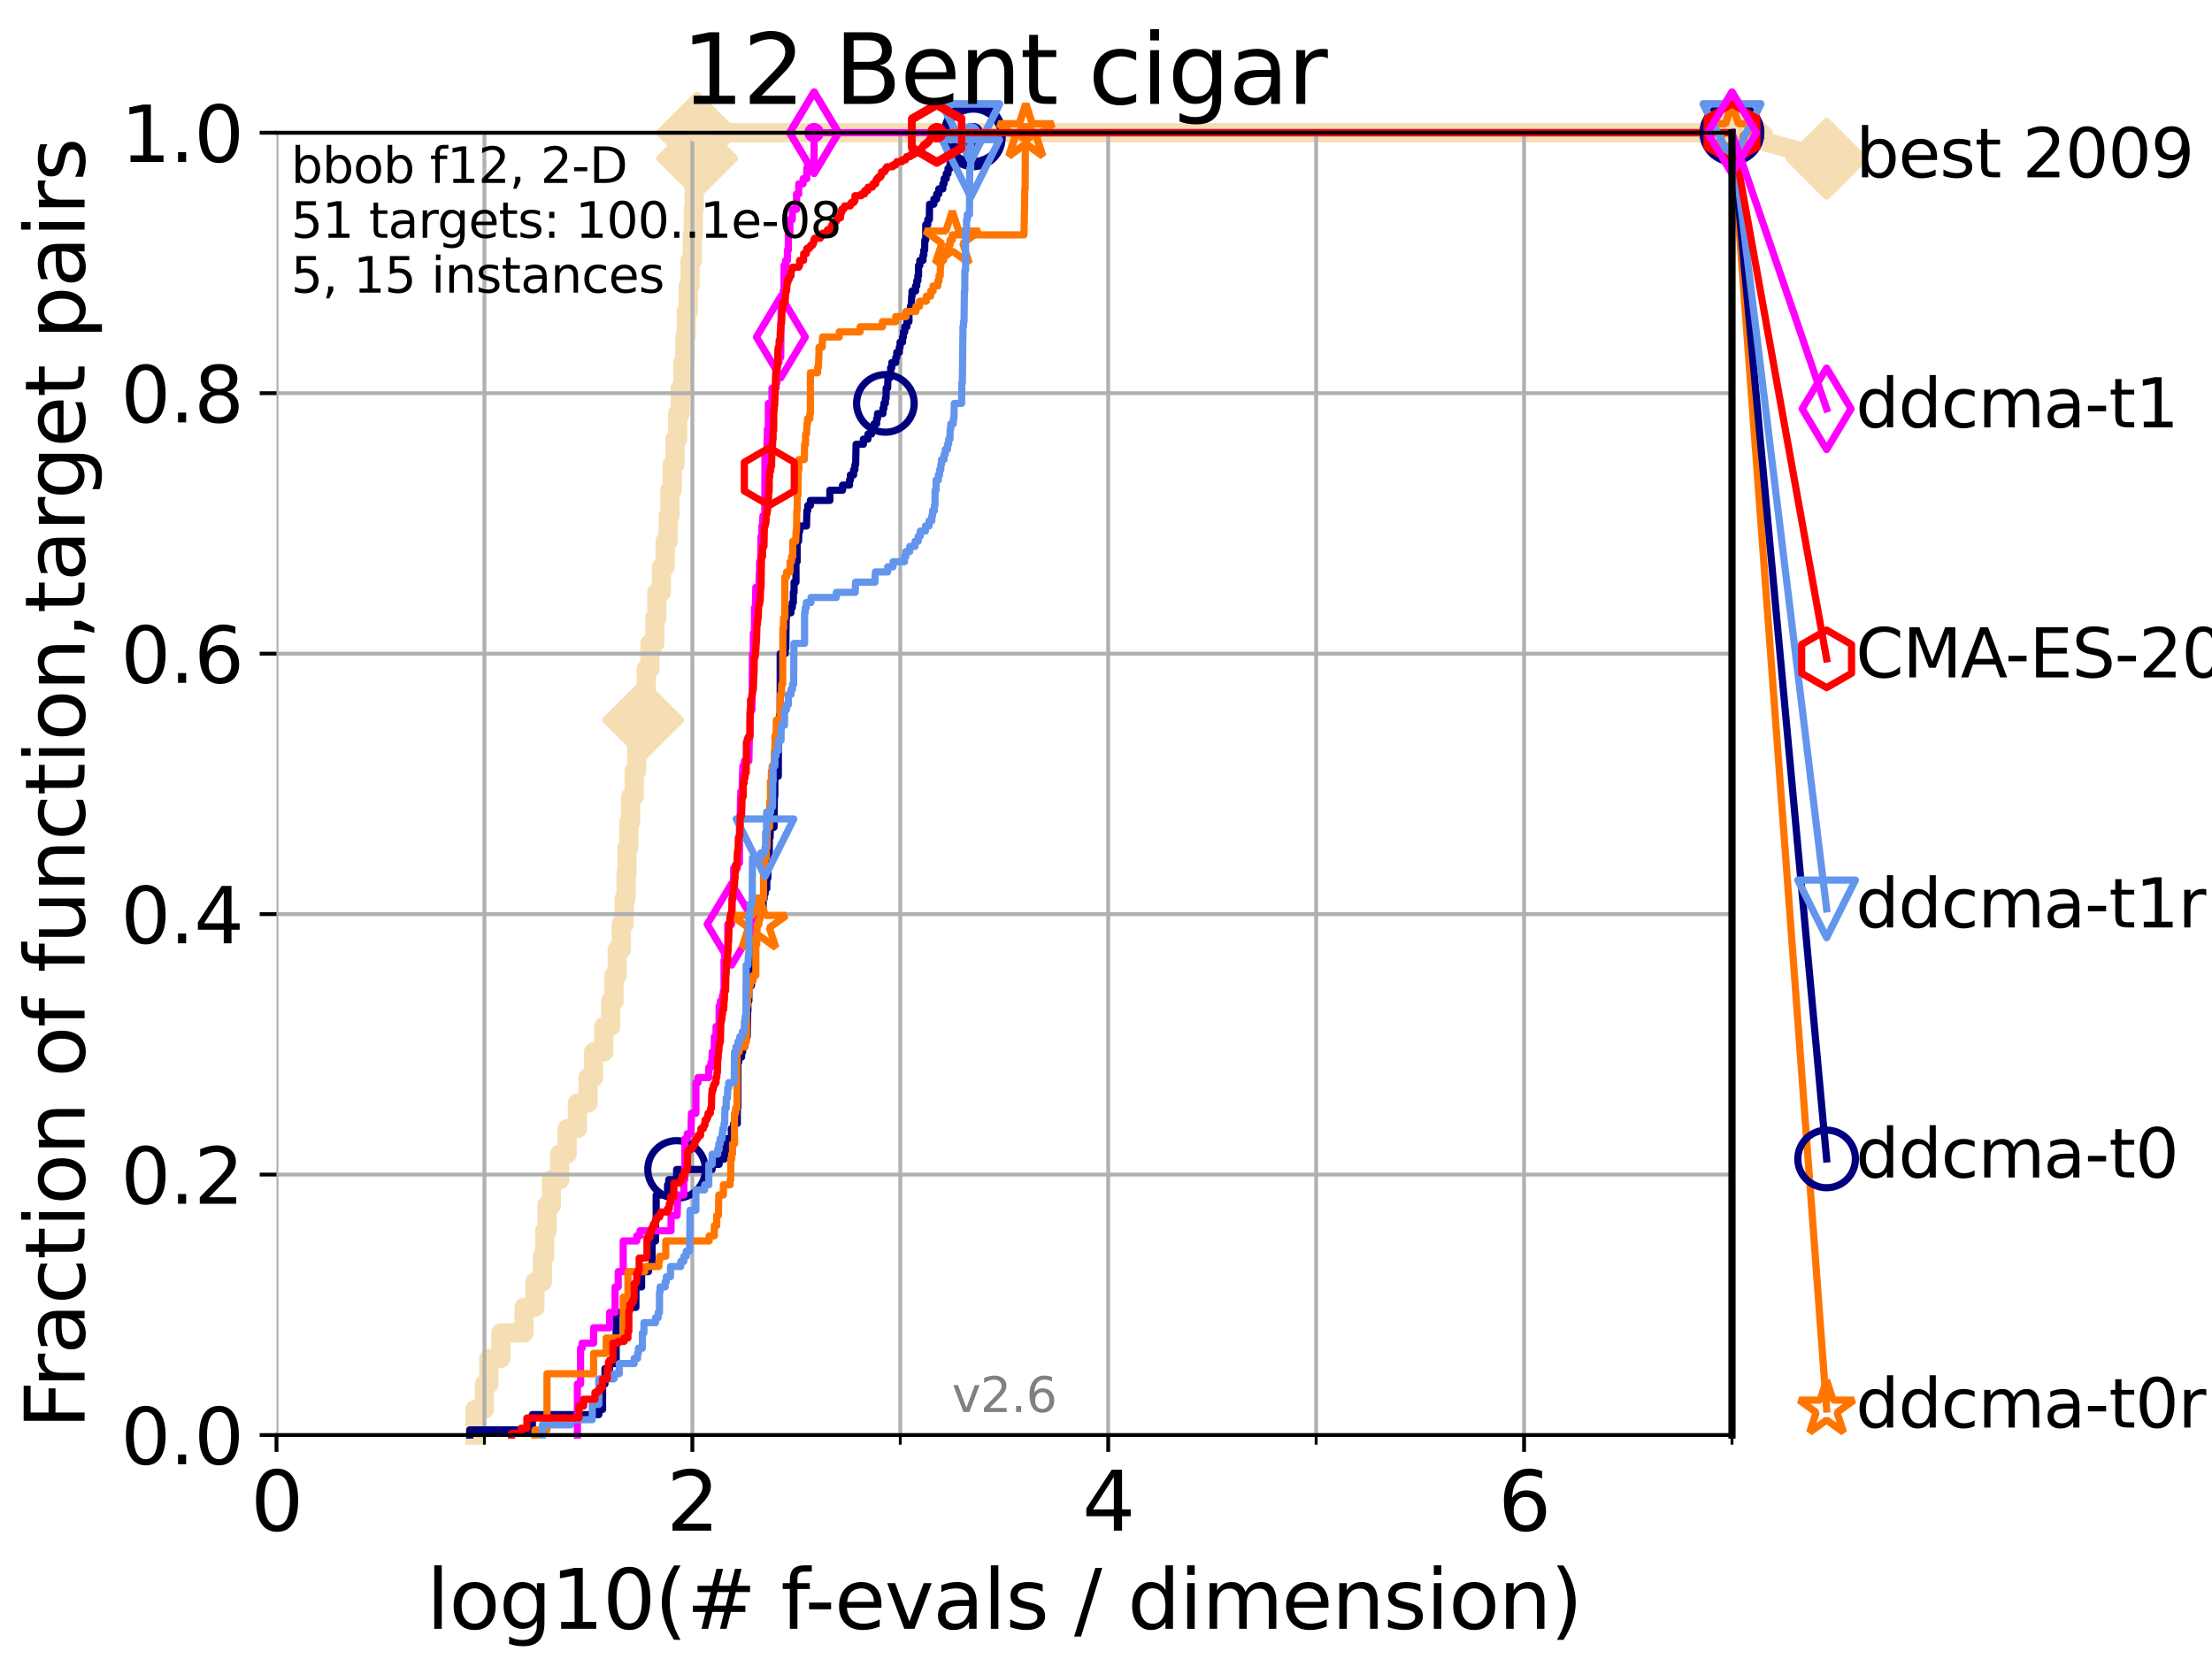 <?xml version="1.0" encoding="utf-8" standalone="no"?>
<!DOCTYPE svg PUBLIC "-//W3C//DTD SVG 1.1//EN"
  "http://www.w3.org/Graphics/SVG/1.1/DTD/svg11.dtd">
<svg xmlns:xlink="http://www.w3.org/1999/xlink" width="460.8pt" height="345.6pt" viewBox="0 0 460.8 345.6" xmlns="http://www.w3.org/2000/svg" version="1.1">
 <defs>
  <style type="text/css">*{stroke-linejoin: round; stroke-linecap: butt}</style>
 </defs>
 <g id="figure_1">
  <g id="patch_1">
   <path d="M 0 345.6 
L 460.8 345.6 
L 460.8 0 
L 0 0 
z
" style="fill: #ffffff"/>
  </g>
  <g id="axes_1">
   <g id="patch_2">
    <path d="M 57.6 298.944 
L 360.806 298.944 
L 360.806 27.648 
L 57.6 27.648 
z
" style="fill: #ffffff"/>
   </g>
   <g id="line2d_1">
    <path d="M 98.933 298.944 
L 98.933 293.624 
L 100.915 293.624 
L 100.915 288.305 
L 101.833 288.305 
L 101.833 282.985 
L 104.345 282.985 
L 104.345 277.666 
L 109.159 277.666 
L 109.159 272.346 
L 111.442 272.346 
L 111.442 267.027 
L 112.989 267.027 
L 112.989 261.707 
L 113.478 261.707 
L 113.478 256.388 
L 113.954 256.388 
L 113.954 251.068 
L 114.872 251.068 
L 114.872 245.749 
L 116.584 245.749 
L 116.584 240.429 
L 118.152 240.429 
L 118.152 235.11 
L 120.284 235.11 
L 120.284 229.79 
L 122.5 229.79 
L 122.5 224.471 
L 123.658 224.471 
L 123.658 219.151 
L 125.779 219.151 
L 125.779 213.832 
L 127.227 213.832 
L 127.227 208.512 
L 127.911 208.512 
L 127.911 203.192 
L 128.571 203.192 
L 128.571 197.873 
L 129.417 197.873 
L 129.417 192.553 
L 130.027 192.553 
L 130.027 187.234 
L 130.423 187.234 
L 130.423 181.914 
L 130.618 181.914 
L 130.618 176.595 
L 131.002 176.595 
L 131.002 171.275 
L 131.378 171.275 
L 131.378 165.956 
L 132.109 165.956 
L 132.109 160.636 
L 132.639 160.636 
L 132.639 155.317 
L 133.323 155.317 
L 133.323 149.997 
L 133.983 149.997 
L 133.983 144.678 
L 134.621 144.678 
L 134.621 139.358 
L 135.389 139.358 
L 135.389 134.039 
L 136.414 134.039 
L 136.414 128.719 
L 136.837 128.719 
L 136.837 123.4 
L 137.788 123.4 
L 137.788 118.08 
L 138.566 118.08 
L 138.566 112.76 
L 139.191 112.76 
L 139.191 107.441 
L 139.556 107.441 
L 139.556 102.121 
L 140.033 102.121 
L 140.033 96.802 
L 140.612 96.802 
L 140.612 91.482 
L 141.173 91.482 
L 141.173 86.163 
L 141.718 86.163 
L 141.718 80.843 
L 142.248 80.843 
L 142.248 75.524 
L 142.662 75.524 
L 142.662 70.204 
L 142.966 70.204 
L 142.966 64.885 
L 143.364 64.885 
L 143.364 59.565 
L 143.754 59.565 
L 143.754 54.246 
L 144.23 54.246 
L 144.23 48.926 
L 144.418 48.926 
L 144.418 43.607 
L 144.603 43.607 
L 144.603 38.287 
L 144.968 38.287 
L 144.968 32.968 
L 145.238 32.968 
L 145.238 27.648 
L 360.806 27.648 
" style="fill: none; stroke: #f5deb3; stroke-width: 4; stroke-linecap: square"/>
   </g>
   <g id="line2d_2">
    <defs>
     <path id="md093181aea" d="M -0 7.778 
L 7.778 0 
L 0 -7.778 
L -7.778 -0 
z
" style="stroke: #f5deb3; stroke-width: 1.5; stroke-linejoin: miter"/>
    </defs>
    <g>
     <use xlink:href="#md093181aea" x="133.983" y="149.997" style="fill: #f5deb3; stroke: #f5deb3; stroke-width: 1.5; stroke-linejoin: miter"/>
     <use xlink:href="#md093181aea" x="145.238" y="32.968" style="fill: #f5deb3; stroke: #f5deb3; stroke-width: 1.5; stroke-linejoin: miter"/>
     <use xlink:href="#md093181aea" x="145.238" y="27.648" style="fill: #f5deb3; stroke: #f5deb3; stroke-width: 1.5; stroke-linejoin: miter"/>
     <use xlink:href="#md093181aea" x="145.238" y="27.648" style="fill: #f5deb3; stroke: #f5deb3; stroke-width: 1.5; stroke-linejoin: miter"/>
     <use xlink:href="#md093181aea" x="360.806" y="27.648" style="fill: #f5deb3; stroke: #f5deb3; stroke-width: 1.5; stroke-linejoin: miter"/>
    </g>
   </g>
   <g id="line2d_3">
    <path style="fill: none; stroke: #f5deb3; stroke-width: 4; stroke-linecap: square"/>
    <g/>
   </g>
   <g id="line2d_4">
    <path d="M 360.806 27.648 
L 380.515 33.074 
" style="fill: none; stroke: #f5deb3; stroke-width: 4; stroke-linecap: square"/>
    <g>
     <use xlink:href="#md093181aea" x="360.806" y="27.648" style="fill: #f5deb3; stroke: #f5deb3; stroke-width: 1.5; stroke-linejoin: miter"/>
     <use xlink:href="#md093181aea" x="380.515" y="33.074" style="fill: #f5deb3; stroke: #f5deb3; stroke-width: 1.5; stroke-linejoin: miter"/>
    </g>
   </g>
   <g id="matplotlib.axis_1">
    <g id="xtick_1">
     <g id="line2d_5">
      <path d="M 57.6 298.944 
L 57.6 27.648 
" clip-path="url(#pf7ff037a47)" style="fill: none; stroke: #b0b0b0; stroke-width: 0.8; stroke-linecap: square"/>
     </g>
     <g id="line2d_6">
      <defs>
       <path id="m25f36ae781" d="M 0 0 
L 0 3.5 
" style="stroke: #000000; stroke-width: 0.8"/>
      </defs>
      <g>
       <use xlink:href="#m25f36ae781" x="57.6" y="298.944" style="stroke: #000000; stroke-width: 0.8"/>
      </g>
     </g>
     <g id="text_1">
      <!-- 0 -->
      <g transform="translate(52.192 318.861)scale(0.17 -0.17)">
       <defs>
        <path id="DejaVuSans-30" d="M 2034 4250 
Q 1547 4250 1301 3770 
Q 1056 3291 1056 2328 
Q 1056 1369 1301 889 
Q 1547 409 2034 409 
Q 2525 409 2770 889 
Q 3016 1369 3016 2328 
Q 3016 3291 2770 3770 
Q 2525 4250 2034 4250 
z
M 2034 4750 
Q 2819 4750 3233 4129 
Q 3647 3509 3647 2328 
Q 3647 1150 3233 529 
Q 2819 -91 2034 -91 
Q 1250 -91 836 529 
Q 422 1150 422 2328 
Q 422 3509 836 4129 
Q 1250 4750 2034 4750 
z
" transform="scale(0.016)"/>
       </defs>
       <use xlink:href="#DejaVuSans-30"/>
      </g>
     </g>
    </g>
    <g id="xtick_2">
     <g id="line2d_7">
      <path d="M 144.23 298.944 
L 144.23 27.648 
" clip-path="url(#pf7ff037a47)" style="fill: none; stroke: #b0b0b0; stroke-width: 0.8; stroke-linecap: square"/>
     </g>
     <g id="line2d_8">
      <g>
       <use xlink:href="#m25f36ae781" x="144.23" y="298.944" style="stroke: #000000; stroke-width: 0.8"/>
      </g>
     </g>
     <g id="text_2">
      <!-- 2 -->
      <g transform="translate(138.822 318.861)scale(0.17 -0.17)">
       <defs>
        <path id="DejaVuSans-32" d="M 1228 531 
L 3431 531 
L 3431 0 
L 469 0 
L 469 531 
Q 828 903 1448 1529 
Q 2069 2156 2228 2338 
Q 2531 2678 2651 2914 
Q 2772 3150 2772 3378 
Q 2772 3750 2511 3984 
Q 2250 4219 1831 4219 
Q 1534 4219 1204 4116 
Q 875 4013 500 3803 
L 500 4441 
Q 881 4594 1212 4672 
Q 1544 4750 1819 4750 
Q 2544 4750 2975 4387 
Q 3406 4025 3406 3419 
Q 3406 3131 3298 2873 
Q 3191 2616 2906 2266 
Q 2828 2175 2409 1742 
Q 1991 1309 1228 531 
z
" transform="scale(0.016)"/>
       </defs>
       <use xlink:href="#DejaVuSans-32"/>
      </g>
     </g>
    </g>
    <g id="xtick_3">
     <g id="line2d_9">
      <path d="M 230.861 298.944 
L 230.861 27.648 
" clip-path="url(#pf7ff037a47)" style="fill: none; stroke: #b0b0b0; stroke-width: 0.8; stroke-linecap: square"/>
     </g>
     <g id="line2d_10">
      <g>
       <use xlink:href="#m25f36ae781" x="230.861" y="298.944" style="stroke: #000000; stroke-width: 0.8"/>
      </g>
     </g>
     <g id="text_3">
      <!-- 4 -->
      <g transform="translate(225.453 318.861)scale(0.17 -0.17)">
       <defs>
        <path id="DejaVuSans-34" d="M 2419 4116 
L 825 1625 
L 2419 1625 
L 2419 4116 
z
M 2253 4666 
L 3047 4666 
L 3047 1625 
L 3713 1625 
L 3713 1100 
L 3047 1100 
L 3047 0 
L 2419 0 
L 2419 1100 
L 313 1100 
L 313 1709 
L 2253 4666 
z
" transform="scale(0.016)"/>
       </defs>
       <use xlink:href="#DejaVuSans-34"/>
      </g>
     </g>
    </g>
    <g id="xtick_4">
     <g id="line2d_11">
      <path d="M 317.491 298.944 
L 317.491 27.648 
" clip-path="url(#pf7ff037a47)" style="fill: none; stroke: #b0b0b0; stroke-width: 0.8; stroke-linecap: square"/>
     </g>
     <g id="line2d_12">
      <g>
       <use xlink:href="#m25f36ae781" x="317.491" y="298.944" style="stroke: #000000; stroke-width: 0.8"/>
      </g>
     </g>
     <g id="text_4">
      <!-- 6 -->
      <g transform="translate(312.083 318.861)scale(0.17 -0.17)">
       <defs>
        <path id="DejaVuSans-36" d="M 2113 2584 
Q 1688 2584 1439 2293 
Q 1191 2003 1191 1497 
Q 1191 994 1439 701 
Q 1688 409 2113 409 
Q 2538 409 2786 701 
Q 3034 994 3034 1497 
Q 3034 2003 2786 2293 
Q 2538 2584 2113 2584 
z
M 3366 4563 
L 3366 3988 
Q 3128 4100 2886 4159 
Q 2644 4219 2406 4219 
Q 1781 4219 1451 3797 
Q 1122 3375 1075 2522 
Q 1259 2794 1537 2939 
Q 1816 3084 2150 3084 
Q 2853 3084 3261 2657 
Q 3669 2231 3669 1497 
Q 3669 778 3244 343 
Q 2819 -91 2113 -91 
Q 1303 -91 875 529 
Q 447 1150 447 2328 
Q 447 3434 972 4092 
Q 1497 4750 2381 4750 
Q 2619 4750 2861 4703 
Q 3103 4656 3366 4563 
z
" transform="scale(0.016)"/>
       </defs>
       <use xlink:href="#DejaVuSans-36"/>
      </g>
     </g>
    </g>
    <g id="xtick_5">
     <g id="line2d_13">
      <path d="M 100.915 298.944 
L 100.915 27.648 
" clip-path="url(#pf7ff037a47)" style="fill: none; stroke: #b0b0b0; stroke-width: 0.8; stroke-linecap: square"/>
     </g>
     <g id="line2d_14">
      <defs>
       <path id="ma4c59135ab" d="M 0 0 
L 0 2 
" style="stroke: #000000; stroke-width: 0.6"/>
      </defs>
      <g>
       <use xlink:href="#ma4c59135ab" x="100.915" y="298.944" style="stroke: #000000; stroke-width: 0.6"/>
      </g>
     </g>
    </g>
    <g id="xtick_6">
     <g id="line2d_15">
      <path d="M 187.546 298.944 
L 187.546 27.648 
" clip-path="url(#pf7ff037a47)" style="fill: none; stroke: #b0b0b0; stroke-width: 0.8; stroke-linecap: square"/>
     </g>
     <g id="line2d_16">
      <g>
       <use xlink:href="#ma4c59135ab" x="187.546" y="298.944" style="stroke: #000000; stroke-width: 0.6"/>
      </g>
     </g>
    </g>
    <g id="xtick_7">
     <g id="line2d_17">
      <path d="M 274.176 298.944 
L 274.176 27.648 
" clip-path="url(#pf7ff037a47)" style="fill: none; stroke: #b0b0b0; stroke-width: 0.8; stroke-linecap: square"/>
     </g>
     <g id="line2d_18">
      <g>
       <use xlink:href="#ma4c59135ab" x="274.176" y="298.944" style="stroke: #000000; stroke-width: 0.6"/>
      </g>
     </g>
    </g>
    <g id="xtick_8">
     <g id="line2d_19">
      <path d="M 360.806 298.944 
L 360.806 27.648 
" clip-path="url(#pf7ff037a47)" style="fill: none; stroke: #b0b0b0; stroke-width: 0.8; stroke-linecap: square"/>
     </g>
     <g id="line2d_20">
      <g>
       <use xlink:href="#ma4c59135ab" x="360.806" y="298.944" style="stroke: #000000; stroke-width: 0.6"/>
      </g>
     </g>
    </g>
    <g id="text_5">
     <!-- log10(# f-evals / dimension) -->
     <g transform="translate(88.823 339.314)scale(0.17 -0.17)">
      <defs>
       <path id="DejaVuSans-6c" d="M 603 4863 
L 1178 4863 
L 1178 0 
L 603 0 
L 603 4863 
z
" transform="scale(0.016)"/>
       <path id="DejaVuSans-6f" d="M 1959 3097 
Q 1497 3097 1228 2736 
Q 959 2375 959 1747 
Q 959 1119 1226 758 
Q 1494 397 1959 397 
Q 2419 397 2687 759 
Q 2956 1122 2956 1747 
Q 2956 2369 2687 2733 
Q 2419 3097 1959 3097 
z
M 1959 3584 
Q 2709 3584 3137 3096 
Q 3566 2609 3566 1747 
Q 3566 888 3137 398 
Q 2709 -91 1959 -91 
Q 1206 -91 779 398 
Q 353 888 353 1747 
Q 353 2609 779 3096 
Q 1206 3584 1959 3584 
z
" transform="scale(0.016)"/>
       <path id="DejaVuSans-67" d="M 2906 1791 
Q 2906 2416 2648 2759 
Q 2391 3103 1925 3103 
Q 1463 3103 1205 2759 
Q 947 2416 947 1791 
Q 947 1169 1205 825 
Q 1463 481 1925 481 
Q 2391 481 2648 825 
Q 2906 1169 2906 1791 
z
M 3481 434 
Q 3481 -459 3084 -895 
Q 2688 -1331 1869 -1331 
Q 1566 -1331 1297 -1286 
Q 1028 -1241 775 -1147 
L 775 -588 
Q 1028 -725 1275 -790 
Q 1522 -856 1778 -856 
Q 2344 -856 2625 -561 
Q 2906 -266 2906 331 
L 2906 616 
Q 2728 306 2450 153 
Q 2172 0 1784 0 
Q 1141 0 747 490 
Q 353 981 353 1791 
Q 353 2603 747 3093 
Q 1141 3584 1784 3584 
Q 2172 3584 2450 3431 
Q 2728 3278 2906 2969 
L 2906 3500 
L 3481 3500 
L 3481 434 
z
" transform="scale(0.016)"/>
       <path id="DejaVuSans-31" d="M 794 531 
L 1825 531 
L 1825 4091 
L 703 3866 
L 703 4441 
L 1819 4666 
L 2450 4666 
L 2450 531 
L 3481 531 
L 3481 0 
L 794 0 
L 794 531 
z
" transform="scale(0.016)"/>
       <path id="DejaVuSans-28" d="M 1984 4856 
Q 1566 4138 1362 3434 
Q 1159 2731 1159 2009 
Q 1159 1288 1364 580 
Q 1569 -128 1984 -844 
L 1484 -844 
Q 1016 -109 783 600 
Q 550 1309 550 2009 
Q 550 2706 781 3412 
Q 1013 4119 1484 4856 
L 1984 4856 
z
" transform="scale(0.016)"/>
       <path id="DejaVuSans-23" d="M 3272 2816 
L 2363 2816 
L 2100 1772 
L 3016 1772 
L 3272 2816 
z
M 2803 4594 
L 2478 3297 
L 3391 3297 
L 3719 4594 
L 4219 4594 
L 3897 3297 
L 4872 3297 
L 4872 2816 
L 3775 2816 
L 3519 1772 
L 4513 1772 
L 4513 1294 
L 3397 1294 
L 3072 0 
L 2572 0 
L 2894 1294 
L 1978 1294 
L 1656 0 
L 1153 0 
L 1478 1294 
L 494 1294 
L 494 1772 
L 1594 1772 
L 1856 2816 
L 850 2816 
L 850 3297 
L 1978 3297 
L 2297 4594 
L 2803 4594 
z
" transform="scale(0.016)"/>
       <path id="DejaVuSans-20" transform="scale(0.016)"/>
       <path id="DejaVuSans-66" d="M 2375 4863 
L 2375 4384 
L 1825 4384 
Q 1516 4384 1395 4259 
Q 1275 4134 1275 3809 
L 1275 3500 
L 2222 3500 
L 2222 3053 
L 1275 3053 
L 1275 0 
L 697 0 
L 697 3053 
L 147 3053 
L 147 3500 
L 697 3500 
L 697 3744 
Q 697 4328 969 4595 
Q 1241 4863 1831 4863 
L 2375 4863 
z
" transform="scale(0.016)"/>
       <path id="DejaVuSans-2d" d="M 313 2009 
L 1997 2009 
L 1997 1497 
L 313 1497 
L 313 2009 
z
" transform="scale(0.016)"/>
       <path id="DejaVuSans-65" d="M 3597 1894 
L 3597 1613 
L 953 1613 
Q 991 1019 1311 708 
Q 1631 397 2203 397 
Q 2534 397 2845 478 
Q 3156 559 3463 722 
L 3463 178 
Q 3153 47 2828 -22 
Q 2503 -91 2169 -91 
Q 1331 -91 842 396 
Q 353 884 353 1716 
Q 353 2575 817 3079 
Q 1281 3584 2069 3584 
Q 2775 3584 3186 3129 
Q 3597 2675 3597 1894 
z
M 3022 2063 
Q 3016 2534 2758 2815 
Q 2500 3097 2075 3097 
Q 1594 3097 1305 2825 
Q 1016 2553 972 2059 
L 3022 2063 
z
" transform="scale(0.016)"/>
       <path id="DejaVuSans-76" d="M 191 3500 
L 800 3500 
L 1894 563 
L 2988 3500 
L 3597 3500 
L 2284 0 
L 1503 0 
L 191 3500 
z
" transform="scale(0.016)"/>
       <path id="DejaVuSans-61" d="M 2194 1759 
Q 1497 1759 1228 1600 
Q 959 1441 959 1056 
Q 959 750 1161 570 
Q 1363 391 1709 391 
Q 2188 391 2477 730 
Q 2766 1069 2766 1631 
L 2766 1759 
L 2194 1759 
z
M 3341 1997 
L 3341 0 
L 2766 0 
L 2766 531 
Q 2569 213 2275 61 
Q 1981 -91 1556 -91 
Q 1019 -91 701 211 
Q 384 513 384 1019 
Q 384 1609 779 1909 
Q 1175 2209 1959 2209 
L 2766 2209 
L 2766 2266 
Q 2766 2663 2505 2880 
Q 2244 3097 1772 3097 
Q 1472 3097 1187 3025 
Q 903 2953 641 2809 
L 641 3341 
Q 956 3463 1253 3523 
Q 1550 3584 1831 3584 
Q 2591 3584 2966 3190 
Q 3341 2797 3341 1997 
z
" transform="scale(0.016)"/>
       <path id="DejaVuSans-73" d="M 2834 3397 
L 2834 2853 
Q 2591 2978 2328 3040 
Q 2066 3103 1784 3103 
Q 1356 3103 1142 2972 
Q 928 2841 928 2578 
Q 928 2378 1081 2264 
Q 1234 2150 1697 2047 
L 1894 2003 
Q 2506 1872 2764 1633 
Q 3022 1394 3022 966 
Q 3022 478 2636 193 
Q 2250 -91 1575 -91 
Q 1294 -91 989 -36 
Q 684 19 347 128 
L 347 722 
Q 666 556 975 473 
Q 1284 391 1588 391 
Q 1994 391 2212 530 
Q 2431 669 2431 922 
Q 2431 1156 2273 1281 
Q 2116 1406 1581 1522 
L 1381 1569 
Q 847 1681 609 1914 
Q 372 2147 372 2553 
Q 372 3047 722 3315 
Q 1072 3584 1716 3584 
Q 2034 3584 2315 3537 
Q 2597 3491 2834 3397 
z
" transform="scale(0.016)"/>
       <path id="DejaVuSans-2f" d="M 1625 4666 
L 2156 4666 
L 531 -594 
L 0 -594 
L 1625 4666 
z
" transform="scale(0.016)"/>
       <path id="DejaVuSans-64" d="M 2906 2969 
L 2906 4863 
L 3481 4863 
L 3481 0 
L 2906 0 
L 2906 525 
Q 2725 213 2448 61 
Q 2172 -91 1784 -91 
Q 1150 -91 751 415 
Q 353 922 353 1747 
Q 353 2572 751 3078 
Q 1150 3584 1784 3584 
Q 2172 3584 2448 3432 
Q 2725 3281 2906 2969 
z
M 947 1747 
Q 947 1113 1208 752 
Q 1469 391 1925 391 
Q 2381 391 2643 752 
Q 2906 1113 2906 1747 
Q 2906 2381 2643 2742 
Q 2381 3103 1925 3103 
Q 1469 3103 1208 2742 
Q 947 2381 947 1747 
z
" transform="scale(0.016)"/>
       <path id="DejaVuSans-69" d="M 603 3500 
L 1178 3500 
L 1178 0 
L 603 0 
L 603 3500 
z
M 603 4863 
L 1178 4863 
L 1178 4134 
L 603 4134 
L 603 4863 
z
" transform="scale(0.016)"/>
       <path id="DejaVuSans-6d" d="M 3328 2828 
Q 3544 3216 3844 3400 
Q 4144 3584 4550 3584 
Q 5097 3584 5394 3201 
Q 5691 2819 5691 2113 
L 5691 0 
L 5113 0 
L 5113 2094 
Q 5113 2597 4934 2840 
Q 4756 3084 4391 3084 
Q 3944 3084 3684 2787 
Q 3425 2491 3425 1978 
L 3425 0 
L 2847 0 
L 2847 2094 
Q 2847 2600 2669 2842 
Q 2491 3084 2119 3084 
Q 1678 3084 1418 2786 
Q 1159 2488 1159 1978 
L 1159 0 
L 581 0 
L 581 3500 
L 1159 3500 
L 1159 2956 
Q 1356 3278 1631 3431 
Q 1906 3584 2284 3584 
Q 2666 3584 2933 3390 
Q 3200 3197 3328 2828 
z
" transform="scale(0.016)"/>
       <path id="DejaVuSans-6e" d="M 3513 2113 
L 3513 0 
L 2938 0 
L 2938 2094 
Q 2938 2591 2744 2837 
Q 2550 3084 2163 3084 
Q 1697 3084 1428 2787 
Q 1159 2491 1159 1978 
L 1159 0 
L 581 0 
L 581 3500 
L 1159 3500 
L 1159 2956 
Q 1366 3272 1645 3428 
Q 1925 3584 2291 3584 
Q 2894 3584 3203 3211 
Q 3513 2838 3513 2113 
z
" transform="scale(0.016)"/>
       <path id="DejaVuSans-29" d="M 513 4856 
L 1013 4856 
Q 1481 4119 1714 3412 
Q 1947 2706 1947 2009 
Q 1947 1309 1714 600 
Q 1481 -109 1013 -844 
L 513 -844 
Q 928 -128 1133 580 
Q 1338 1288 1338 2009 
Q 1338 2731 1133 3434 
Q 928 4138 513 4856 
z
" transform="scale(0.016)"/>
      </defs>
      <use xlink:href="#DejaVuSans-6c"/>
      <use xlink:href="#DejaVuSans-6f" x="27.783"/>
      <use xlink:href="#DejaVuSans-67" x="88.965"/>
      <use xlink:href="#DejaVuSans-31" x="152.441"/>
      <use xlink:href="#DejaVuSans-30" x="216.064"/>
      <use xlink:href="#DejaVuSans-28" x="279.688"/>
      <use xlink:href="#DejaVuSans-23" x="318.701"/>
      <use xlink:href="#DejaVuSans-20" x="402.49"/>
      <use xlink:href="#DejaVuSans-66" x="434.277"/>
      <use xlink:href="#DejaVuSans-2d" x="463.982"/>
      <use xlink:href="#DejaVuSans-65" x="500.066"/>
      <use xlink:href="#DejaVuSans-76" x="561.59"/>
      <use xlink:href="#DejaVuSans-61" x="620.77"/>
      <use xlink:href="#DejaVuSans-6c" x="682.049"/>
      <use xlink:href="#DejaVuSans-73" x="709.832"/>
      <use xlink:href="#DejaVuSans-20" x="761.932"/>
      <use xlink:href="#DejaVuSans-2f" x="793.719"/>
      <use xlink:href="#DejaVuSans-20" x="827.41"/>
      <use xlink:href="#DejaVuSans-64" x="859.197"/>
      <use xlink:href="#DejaVuSans-69" x="922.674"/>
      <use xlink:href="#DejaVuSans-6d" x="950.457"/>
      <use xlink:href="#DejaVuSans-65" x="1047.869"/>
      <use xlink:href="#DejaVuSans-6e" x="1109.393"/>
      <use xlink:href="#DejaVuSans-73" x="1172.771"/>
      <use xlink:href="#DejaVuSans-69" x="1224.871"/>
      <use xlink:href="#DejaVuSans-6f" x="1252.654"/>
      <use xlink:href="#DejaVuSans-6e" x="1313.836"/>
      <use xlink:href="#DejaVuSans-29" x="1377.215"/>
     </g>
    </g>
   </g>
   <g id="matplotlib.axis_2">
    <g id="ytick_1">
     <g id="line2d_21">
      <path d="M 57.6 298.944 
L 360.806 298.944 
" clip-path="url(#pf7ff037a47)" style="fill: none; stroke: #b0b0b0; stroke-width: 0.8; stroke-linecap: square"/>
     </g>
     <g id="line2d_22">
      <defs>
       <path id="m71f1893e1d" d="M 0 0 
L -3.5 0 
" style="stroke: #000000; stroke-width: 0.8"/>
      </defs>
      <g>
       <use xlink:href="#m71f1893e1d" x="57.6" y="298.944" style="stroke: #000000; stroke-width: 0.8"/>
      </g>
     </g>
     <g id="text_6">
      <!-- 0.0 -->
      <g transform="translate(25.155 305.023)scale(0.16 -0.16)">
       <defs>
        <path id="DejaVuSans-2e" d="M 684 794 
L 1344 794 
L 1344 0 
L 684 0 
L 684 794 
z
" transform="scale(0.016)"/>
       </defs>
       <use xlink:href="#DejaVuSans-30"/>
       <use xlink:href="#DejaVuSans-2e" x="63.623"/>
       <use xlink:href="#DejaVuSans-30" x="95.41"/>
      </g>
     </g>
    </g>
    <g id="ytick_2">
     <g id="line2d_23">
      <path d="M 57.6 244.685 
L 360.806 244.685 
" clip-path="url(#pf7ff037a47)" style="fill: none; stroke: #b0b0b0; stroke-width: 0.8; stroke-linecap: square"/>
     </g>
     <g id="line2d_24">
      <g>
       <use xlink:href="#m71f1893e1d" x="57.6" y="244.685" style="stroke: #000000; stroke-width: 0.8"/>
      </g>
     </g>
     <g id="text_7">
      <!-- 0.2 -->
      <g transform="translate(25.155 250.764)scale(0.16 -0.16)">
       <use xlink:href="#DejaVuSans-30"/>
       <use xlink:href="#DejaVuSans-2e" x="63.623"/>
       <use xlink:href="#DejaVuSans-32" x="95.41"/>
      </g>
     </g>
    </g>
    <g id="ytick_3">
     <g id="line2d_25">
      <path d="M 57.6 190.426 
L 360.806 190.426 
" clip-path="url(#pf7ff037a47)" style="fill: none; stroke: #b0b0b0; stroke-width: 0.8; stroke-linecap: square"/>
     </g>
     <g id="line2d_26">
      <g>
       <use xlink:href="#m71f1893e1d" x="57.6" y="190.426" style="stroke: #000000; stroke-width: 0.8"/>
      </g>
     </g>
     <g id="text_8">
      <!-- 0.4 -->
      <g transform="translate(25.155 196.504)scale(0.16 -0.16)">
       <use xlink:href="#DejaVuSans-30"/>
       <use xlink:href="#DejaVuSans-2e" x="63.623"/>
       <use xlink:href="#DejaVuSans-34" x="95.41"/>
      </g>
     </g>
    </g>
    <g id="ytick_4">
     <g id="line2d_27">
      <path d="M 57.6 136.166 
L 360.806 136.166 
" clip-path="url(#pf7ff037a47)" style="fill: none; stroke: #b0b0b0; stroke-width: 0.8; stroke-linecap: square"/>
     </g>
     <g id="line2d_28">
      <g>
       <use xlink:href="#m71f1893e1d" x="57.6" y="136.166" style="stroke: #000000; stroke-width: 0.8"/>
      </g>
     </g>
     <g id="text_9">
      <!-- 0.6 -->
      <g transform="translate(25.155 142.245)scale(0.16 -0.16)">
       <use xlink:href="#DejaVuSans-30"/>
       <use xlink:href="#DejaVuSans-2e" x="63.623"/>
       <use xlink:href="#DejaVuSans-36" x="95.41"/>
      </g>
     </g>
    </g>
    <g id="ytick_5">
     <g id="line2d_29">
      <path d="M 57.6 81.907 
L 360.806 81.907 
" clip-path="url(#pf7ff037a47)" style="fill: none; stroke: #b0b0b0; stroke-width: 0.8; stroke-linecap: square"/>
     </g>
     <g id="line2d_30">
      <g>
       <use xlink:href="#m71f1893e1d" x="57.6" y="81.907" style="stroke: #000000; stroke-width: 0.8"/>
      </g>
     </g>
     <g id="text_10">
      <!-- 0.8 -->
      <g transform="translate(25.155 87.986)scale(0.16 -0.16)">
       <defs>
        <path id="DejaVuSans-38" d="M 2034 2216 
Q 1584 2216 1326 1975 
Q 1069 1734 1069 1313 
Q 1069 891 1326 650 
Q 1584 409 2034 409 
Q 2484 409 2743 651 
Q 3003 894 3003 1313 
Q 3003 1734 2745 1975 
Q 2488 2216 2034 2216 
z
M 1403 2484 
Q 997 2584 770 2862 
Q 544 3141 544 3541 
Q 544 4100 942 4425 
Q 1341 4750 2034 4750 
Q 2731 4750 3128 4425 
Q 3525 4100 3525 3541 
Q 3525 3141 3298 2862 
Q 3072 2584 2669 2484 
Q 3125 2378 3379 2068 
Q 3634 1759 3634 1313 
Q 3634 634 3220 271 
Q 2806 -91 2034 -91 
Q 1263 -91 848 271 
Q 434 634 434 1313 
Q 434 1759 690 2068 
Q 947 2378 1403 2484 
z
M 1172 3481 
Q 1172 3119 1398 2916 
Q 1625 2713 2034 2713 
Q 2441 2713 2670 2916 
Q 2900 3119 2900 3481 
Q 2900 3844 2670 4047 
Q 2441 4250 2034 4250 
Q 1625 4250 1398 4047 
Q 1172 3844 1172 3481 
z
" transform="scale(0.016)"/>
       </defs>
       <use xlink:href="#DejaVuSans-30"/>
       <use xlink:href="#DejaVuSans-2e" x="63.623"/>
       <use xlink:href="#DejaVuSans-38" x="95.41"/>
      </g>
     </g>
    </g>
    <g id="ytick_6">
     <g id="line2d_31">
      <path d="M 57.6 27.648 
L 360.806 27.648 
" clip-path="url(#pf7ff037a47)" style="fill: none; stroke: #b0b0b0; stroke-width: 0.8; stroke-linecap: square"/>
     </g>
     <g id="line2d_32">
      <g>
       <use xlink:href="#m71f1893e1d" x="57.6" y="27.648" style="stroke: #000000; stroke-width: 0.8"/>
      </g>
     </g>
     <g id="text_11">
      <!-- 1.0 -->
      <g transform="translate(25.155 33.727)scale(0.16 -0.16)">
       <use xlink:href="#DejaVuSans-31"/>
       <use xlink:href="#DejaVuSans-2e" x="63.623"/>
       <use xlink:href="#DejaVuSans-30" x="95.41"/>
      </g>
     </g>
    </g>
    <g id="text_12">
     <!-- Fraction of function,target pairs -->
     <g transform="translate(17.62 297.681)rotate(-90)scale(0.17 -0.17)">
      <defs>
       <path id="DejaVuSans-46" d="M 628 4666 
L 3309 4666 
L 3309 4134 
L 1259 4134 
L 1259 2759 
L 3109 2759 
L 3109 2228 
L 1259 2228 
L 1259 0 
L 628 0 
L 628 4666 
z
" transform="scale(0.016)"/>
       <path id="DejaVuSans-72" d="M 2631 2963 
Q 2534 3019 2420 3045 
Q 2306 3072 2169 3072 
Q 1681 3072 1420 2755 
Q 1159 2438 1159 1844 
L 1159 0 
L 581 0 
L 581 3500 
L 1159 3500 
L 1159 2956 
Q 1341 3275 1631 3429 
Q 1922 3584 2338 3584 
Q 2397 3584 2469 3576 
Q 2541 3569 2628 3553 
L 2631 2963 
z
" transform="scale(0.016)"/>
       <path id="DejaVuSans-63" d="M 3122 3366 
L 3122 2828 
Q 2878 2963 2633 3030 
Q 2388 3097 2138 3097 
Q 1578 3097 1268 2742 
Q 959 2388 959 1747 
Q 959 1106 1268 751 
Q 1578 397 2138 397 
Q 2388 397 2633 464 
Q 2878 531 3122 666 
L 3122 134 
Q 2881 22 2623 -34 
Q 2366 -91 2075 -91 
Q 1284 -91 818 406 
Q 353 903 353 1747 
Q 353 2603 823 3093 
Q 1294 3584 2113 3584 
Q 2378 3584 2631 3529 
Q 2884 3475 3122 3366 
z
" transform="scale(0.016)"/>
       <path id="DejaVuSans-74" d="M 1172 4494 
L 1172 3500 
L 2356 3500 
L 2356 3053 
L 1172 3053 
L 1172 1153 
Q 1172 725 1289 603 
Q 1406 481 1766 481 
L 2356 481 
L 2356 0 
L 1766 0 
Q 1100 0 847 248 
Q 594 497 594 1153 
L 594 3053 
L 172 3053 
L 172 3500 
L 594 3500 
L 594 4494 
L 1172 4494 
z
" transform="scale(0.016)"/>
       <path id="DejaVuSans-75" d="M 544 1381 
L 544 3500 
L 1119 3500 
L 1119 1403 
Q 1119 906 1312 657 
Q 1506 409 1894 409 
Q 2359 409 2629 706 
Q 2900 1003 2900 1516 
L 2900 3500 
L 3475 3500 
L 3475 0 
L 2900 0 
L 2900 538 
Q 2691 219 2414 64 
Q 2138 -91 1772 -91 
Q 1169 -91 856 284 
Q 544 659 544 1381 
z
M 1991 3584 
L 1991 3584 
z
" transform="scale(0.016)"/>
       <path id="DejaVuSans-2c" d="M 750 794 
L 1409 794 
L 1409 256 
L 897 -744 
L 494 -744 
L 750 256 
L 750 794 
z
" transform="scale(0.016)"/>
       <path id="DejaVuSans-70" d="M 1159 525 
L 1159 -1331 
L 581 -1331 
L 581 3500 
L 1159 3500 
L 1159 2969 
Q 1341 3281 1617 3432 
Q 1894 3584 2278 3584 
Q 2916 3584 3314 3078 
Q 3713 2572 3713 1747 
Q 3713 922 3314 415 
Q 2916 -91 2278 -91 
Q 1894 -91 1617 61 
Q 1341 213 1159 525 
z
M 3116 1747 
Q 3116 2381 2855 2742 
Q 2594 3103 2138 3103 
Q 1681 3103 1420 2742 
Q 1159 2381 1159 1747 
Q 1159 1113 1420 752 
Q 1681 391 2138 391 
Q 2594 391 2855 752 
Q 3116 1113 3116 1747 
z
" transform="scale(0.016)"/>
      </defs>
      <use xlink:href="#DejaVuSans-46"/>
      <use xlink:href="#DejaVuSans-72" x="50.27"/>
      <use xlink:href="#DejaVuSans-61" x="91.383"/>
      <use xlink:href="#DejaVuSans-63" x="152.662"/>
      <use xlink:href="#DejaVuSans-74" x="207.643"/>
      <use xlink:href="#DejaVuSans-69" x="246.852"/>
      <use xlink:href="#DejaVuSans-6f" x="274.635"/>
      <use xlink:href="#DejaVuSans-6e" x="335.816"/>
      <use xlink:href="#DejaVuSans-20" x="399.195"/>
      <use xlink:href="#DejaVuSans-6f" x="430.982"/>
      <use xlink:href="#DejaVuSans-66" x="492.164"/>
      <use xlink:href="#DejaVuSans-20" x="527.369"/>
      <use xlink:href="#DejaVuSans-66" x="559.156"/>
      <use xlink:href="#DejaVuSans-75" x="594.361"/>
      <use xlink:href="#DejaVuSans-6e" x="657.74"/>
      <use xlink:href="#DejaVuSans-63" x="721.119"/>
      <use xlink:href="#DejaVuSans-74" x="776.1"/>
      <use xlink:href="#DejaVuSans-69" x="815.309"/>
      <use xlink:href="#DejaVuSans-6f" x="843.092"/>
      <use xlink:href="#DejaVuSans-6e" x="904.273"/>
      <use xlink:href="#DejaVuSans-2c" x="967.652"/>
      <use xlink:href="#DejaVuSans-74" x="999.439"/>
      <use xlink:href="#DejaVuSans-61" x="1038.648"/>
      <use xlink:href="#DejaVuSans-72" x="1099.928"/>
      <use xlink:href="#DejaVuSans-67" x="1139.291"/>
      <use xlink:href="#DejaVuSans-65" x="1202.768"/>
      <use xlink:href="#DejaVuSans-74" x="1264.291"/>
      <use xlink:href="#DejaVuSans-20" x="1303.5"/>
      <use xlink:href="#DejaVuSans-70" x="1335.287"/>
      <use xlink:href="#DejaVuSans-61" x="1398.764"/>
      <use xlink:href="#DejaVuSans-69" x="1460.043"/>
      <use xlink:href="#DejaVuSans-72" x="1487.826"/>
      <use xlink:href="#DejaVuSans-73" x="1528.939"/>
     </g>
    </g>
   </g>
   <g id="line2d_33">
    <defs>
     <path id="m8a0cf844e0" d="M 0 1.5 
C 0.398 1.5 0.779 1.342 1.061 1.061 
C 1.342 0.779 1.5 0.398 1.5 0 
C 1.5 -0.398 1.342 -0.779 1.061 -1.061 
C 0.779 -1.342 0.398 -1.5 0 -1.5 
C -0.398 -1.5 -0.779 -1.342 -1.061 -1.061 
C -1.342 -0.779 -1.5 -0.398 -1.5 0 
C -1.5 0.398 -1.342 0.779 -1.061 1.061 
C -0.779 1.342 -0.398 1.5 0 1.5 
z
" style="stroke: #f5deb3"/>
    </defs>
    <g>
     <use xlink:href="#m8a0cf844e0" x="145.238" y="27.648" style="fill: #f5deb3; stroke: #f5deb3"/>
     <use xlink:href="#m8a0cf844e0" x="145.238" y="27.648" style="fill: #f5deb3; stroke: #f5deb3"/>
    </g>
   </g>
   <g id="line2d_34">
    <defs>
     <path id="mfcba55e156" d="M 0 1.5 
C 0.398 1.5 0.779 1.342 1.061 1.061 
C 1.342 0.779 1.5 0.398 1.5 0 
C 1.5 -0.398 1.342 -0.779 1.061 -1.061 
C 0.779 -1.342 0.398 -1.5 0 -1.5 
C -0.398 -1.5 -0.779 -1.342 -1.061 -1.061 
C -1.342 -0.779 -1.5 -0.398 -1.5 0 
C -1.5 0.398 -1.342 0.779 -1.061 1.061 
C -0.779 1.342 -0.398 1.5 0 1.5 
z
" style="stroke: #000080"/>
    </defs>
    <g>
     <use xlink:href="#mfcba55e156" x="202.754" y="27.648" style="fill: #000080; stroke: #000080"/>
     <use xlink:href="#mfcba55e156" x="202.754" y="27.648" style="fill: #000080; stroke: #000080"/>
    </g>
   </g>
   <g id="line2d_35">
    <path d="M 97.858 298.944 
L 97.858 297.88 
L 110.897 297.88 
L 110.897 294.688 
L 124.748 294.688 
L 124.748 293.624 
L 125.527 293.624 
L 125.527 288.305 
L 126.029 288.305 
L 126.029 285.113 
L 126.994 285.113 
L 126.994 284.049 
L 128.354 284.049 
L 128.354 273.41 
L 130.618 273.41 
L 130.618 272.346 
L 132.464 272.346 
L 132.464 268.091 
L 133.656 268.091 
L 133.656 264.899 
L 135.085 264.899 
L 135.085 263.835 
L 135.835 263.835 
L 135.835 258.516 
L 136.556 258.516 
L 136.556 254.26 
L 136.697 254.26 
L 136.697 248.94 
L 139.068 248.94 
L 139.068 246.813 
L 139.314 246.813 
L 139.314 245.749 
L 140.951 245.749 
L 140.951 243.621 
L 148.353 243.621 
L 148.353 242.557 
L 149.806 242.557 
L 149.806 241.493 
L 150.827 241.493 
L 150.827 240.429 
L 151.22 240.429 
L 151.22 237.237 
L 152.353 237.237 
L 152.353 235.11 
L 152.835 235.11 
L 152.835 234.046 
L 153.594 234.046 
L 153.594 230.854 
L 153.708 230.854 
L 153.708 221.279 
L 153.877 221.279 
L 153.877 220.215 
L 154.487 220.215 
L 154.487 219.151 
L 154.704 219.151 
L 154.704 218.087 
L 154.971 218.087 
L 154.971 217.023 
L 155.392 217.023 
L 155.392 215.959 
L 155.65 215.959 
L 155.752 210.64 
L 155.803 210.64 
L 155.803 208.512 
L 156.005 208.512 
L 156.005 205.32 
L 156.551 205.32 
L 156.551 196.809 
L 156.697 196.809 
L 156.697 194.681 
L 156.89 194.681 
L 156.89 193.617 
L 157.175 193.617 
L 157.175 191.49 
L 158.187 191.49 
L 158.187 190.426 
L 158.366 190.426 
L 158.366 189.362 
L 158.977 189.362 
L 158.977 187.234 
L 159.19 187.234 
L 159.19 186.17 
L 159.401 186.17 
L 159.401 185.106 
L 159.734 185.106 
L 159.734 182.978 
L 159.94 182.978 
L 159.98 180.85 
L 160.142 180.85 
L 160.223 177.659 
L 160.263 177.659 
L 160.263 174.467 
L 160.423 174.467 
L 160.463 172.339 
L 161.24 172.339 
L 161.316 165.956 
L 161.392 165.956 
L 161.43 161.7 
L 162.133 161.7 
L 162.169 153.189 
L 162.313 153.189 
L 162.385 148.933 
L 162.528 148.933 
L 162.528 136.166 
L 163.566 136.166 
L 163.566 135.102 
L 163.7 135.102 
L 163.766 128.719 
L 163.866 128.719 
L 163.866 127.655 
L 164.771 127.655 
L 164.771 126.591 
L 165.053 126.591 
L 165.053 125.527 
L 165.27 125.527 
L 165.27 123.4 
L 165.423 123.4 
L 165.423 121.272 
L 165.815 121.272 
L 165.815 117.016 
L 166.052 117.016 
L 166.052 112.76 
L 166.345 112.76 
L 166.432 110.633 
L 166.604 110.633 
L 166.604 109.569 
L 168.011 109.569 
L 168.09 106.377 
L 168.274 106.377 
L 168.274 105.313 
L 168.817 105.313 
L 168.817 104.249 
L 172.876 104.249 
L 172.876 102.121 
L 175.514 102.121 
L 175.514 101.058 
L 176.971 101.058 
L 176.971 99.994 
L 177.152 99.994 
L 177.152 98.93 
L 177.826 98.93 
L 177.826 97.866 
L 178.092 97.866 
L 178.092 96.802 
L 178.247 96.802 
L 178.339 92.546 
L 179.857 92.546 
L 179.857 91.482 
L 180.809 91.482 
L 180.809 90.418 
L 181.561 90.418 
L 181.561 89.355 
L 182.084 89.355 
L 182.084 88.291 
L 182.617 88.291 
L 182.617 87.227 
L 182.799 87.227 
L 182.799 86.163 
L 183.927 86.163 
L 183.927 85.099 
L 184.131 85.099 
L 184.131 84.035 
L 184.444 84.035 
L 184.444 82.971 
L 184.588 82.971 
L 184.599 80.843 
L 184.904 80.843 
L 184.98 78.715 
L 185.396 78.715 
L 185.396 77.652 
L 185.543 77.652 
L 185.543 76.588 
L 185.782 76.588 
L 185.782 75.524 
L 186.6 75.524 
L 186.6 74.46 
L 186.807 74.46 
L 186.807 73.396 
L 187.347 73.396 
L 187.347 72.332 
L 187.508 72.332 
L 187.508 71.268 
L 188.019 71.268 
L 188.019 70.204 
L 188.202 70.204 
L 188.202 69.14 
L 188.472 69.14 
L 188.472 68.076 
L 188.924 68.076 
L 188.924 67.013 
L 189.347 67.013 
L 189.356 64.885 
L 189.661 64.885 
L 189.661 63.821 
L 189.828 63.821 
L 189.928 61.693 
L 189.994 61.693 
L 189.994 60.629 
L 190.731 60.629 
L 190.731 59.565 
L 190.983 59.565 
L 190.983 58.501 
L 191.209 58.501 
L 191.209 57.437 
L 191.348 57.437 
L 191.348 55.31 
L 191.615 55.31 
L 191.615 54.246 
L 192.277 54.246 
L 192.277 53.182 
L 192.445 53.182 
L 192.445 52.118 
L 192.618 52.118 
L 192.661 49.99 
L 192.847 49.99 
L 192.847 46.798 
L 193.268 46.798 
L 193.268 45.734 
L 193.604 45.734 
L 193.645 42.543 
L 194.535 42.543 
L 194.535 41.479 
L 195.123 41.479 
L 195.123 40.415 
L 195.564 40.415 
L 195.564 39.351 
L 196.411 39.351 
L 196.411 38.287 
L 196.667 38.287 
L 196.667 37.223 
L 197.119 37.223 
L 197.119 36.159 
L 197.489 36.159 
L 197.489 35.095 
L 197.911 35.095 
L 197.911 34.031 
L 198.137 34.031 
L 198.137 32.968 
L 198.54 32.968 
L 198.54 31.904 
L 198.785 31.904 
L 198.873 29.776 
L 202.704 29.776 
L 202.754 27.648 
L 360.806 27.648 
L 360.806 27.648 
" style="fill: none; stroke: #000080; stroke-width: 1.5; stroke-linecap: square"/>
   </g>
   <g id="line2d_36">
    <defs>
     <path id="m54e8481f79" d="M 0 6 
C 1.591 6 3.117 5.368 4.243 4.243 
C 5.368 3.117 6 1.591 6 0 
C 6 -1.591 5.368 -3.117 4.243 -4.243 
C 3.117 -5.368 1.591 -6 0 -6 
C -1.591 -6 -3.117 -5.368 -4.243 -4.243 
C -5.368 -3.117 -6 -1.591 -6 0 
C -6 1.591 -5.368 3.117 -4.243 4.243 
C -3.117 5.368 -1.591 6 0 6 
z
" style="stroke: #000080; stroke-width: 1.5"/>
    </defs>
    <g>
     <use xlink:href="#m54e8481f79" x="140.951" y="243.621" style="fill-opacity: 0; stroke: #000080; stroke-width: 1.5"/>
     <use xlink:href="#m54e8481f79" x="184.444" y="84.035" style="fill-opacity: 0; stroke: #000080; stroke-width: 1.5"/>
     <use xlink:href="#m54e8481f79" x="202.754" y="28.712" style="fill-opacity: 0; stroke: #000080; stroke-width: 1.5"/>
     <use xlink:href="#m54e8481f79" x="202.754" y="27.648" style="fill-opacity: 0; stroke: #000080; stroke-width: 1.5"/>
     <use xlink:href="#m54e8481f79" x="360.806" y="27.648" style="fill-opacity: 0; stroke: #000080; stroke-width: 1.5"/>
    </g>
   </g>
   <g id="line2d_37">
    <path style="fill: none; stroke: #000080; stroke-width: 1.5; stroke-linecap: square"/>
    <g/>
   </g>
   <g id="line2d_38">
    <defs>
     <path id="m592951d250" d="M 0 1.5 
C 0.398 1.5 0.779 1.342 1.061 1.061 
C 1.342 0.779 1.5 0.398 1.5 0 
C 1.5 -0.398 1.342 -0.779 1.061 -1.061 
C 0.779 -1.342 0.398 -1.5 0 -1.5 
C -0.398 -1.5 -0.779 -1.342 -1.061 -1.061 
C -1.342 -0.779 -1.5 -0.398 -1.5 0 
C -1.5 0.398 -1.342 0.779 -1.061 1.061 
C -0.779 1.342 -0.398 1.5 0 1.5 
z
" style="stroke: #ff00ff"/>
    </defs>
    <g>
     <use xlink:href="#m592951d250" x="169.59" y="27.648" style="fill: #ff00ff; stroke: #ff00ff"/>
     <use xlink:href="#m592951d250" x="169.59" y="27.648" style="fill: #ff00ff; stroke: #ff00ff"/>
    </g>
   </g>
   <g id="line2d_39">
    <path d="M 120.284 298.944 
L 120.284 288.305 
L 120.944 288.305 
L 120.944 280.858 
L 121.266 280.858 
L 121.266 279.794 
L 123.658 279.794 
L 123.658 276.602 
L 126.994 276.602 
L 126.994 273.41 
L 128.134 273.41 
L 128.134 268.091 
L 128.786 268.091 
L 128.786 264.899 
L 129.826 264.899 
L 129.826 258.516 
L 132.639 258.516 
L 132.639 257.452 
L 133.323 257.452 
L 133.323 256.388 
L 139.796 256.388 
L 139.796 253.196 
L 141.062 253.196 
L 141.173 248.94 
L 142.456 248.94 
L 142.456 245.749 
L 142.662 245.749 
L 142.662 237.237 
L 143.166 237.237 
L 143.166 236.174 
L 143.946 236.174 
L 144.041 231.918 
L 144.968 231.918 
L 144.968 225.534 
L 145.415 225.534 
L 145.415 224.471 
L 147.66 224.471 
L 147.66 222.343 
L 148.125 222.343 
L 148.125 221.279 
L 148.353 221.279 
L 148.353 219.151 
L 148.801 219.151 
L 148.801 215.959 
L 149.166 215.959 
L 149.166 213.832 
L 149.806 213.832 
L 149.806 209.576 
L 150.084 209.576 
L 150.084 208.512 
L 150.493 208.512 
L 150.493 207.448 
L 150.694 207.448 
L 150.694 206.384 
L 150.827 206.384 
L 150.827 200.001 
L 150.959 200.001 
L 150.959 197.873 
L 151.605 197.873 
L 151.605 192.553 
L 152.414 192.553 
L 152.475 187.234 
L 152.716 187.234 
L 152.776 182.978 
L 152.835 182.978 
L 152.835 180.85 
L 153.594 180.85 
L 153.594 179.787 
L 154.046 179.787 
L 154.046 172.339 
L 154.157 172.339 
L 154.268 165.956 
L 154.323 165.956 
L 154.323 164.892 
L 154.596 164.892 
L 154.704 160.636 
L 154.758 160.636 
L 154.758 159.572 
L 155.077 159.572 
L 155.077 158.508 
L 156.005 158.508 
L 156.106 153.189 
L 156.255 153.189 
L 156.255 147.869 
L 156.648 147.869 
L 156.745 136.166 
L 156.937 136.166 
L 156.937 131.911 
L 157.175 131.911 
L 157.175 126.591 
L 157.363 126.591 
L 157.457 122.336 
L 158.098 122.336 
L 158.187 119.144 
L 158.232 119.144 
L 158.232 117.016 
L 158.454 117.016 
L 158.542 111.697 
L 158.717 111.697 
L 158.717 109.569 
L 158.848 109.569 
L 158.934 107.441 
L 159.317 107.441 
L 159.359 94.674 
L 159.734 94.674 
L 159.817 91.482 
L 159.858 91.482 
L 159.858 89.355 
L 160.062 89.355 
L 160.062 84.035 
L 160.817 84.035 
L 160.817 80.843 
L 161.692 80.843 
L 161.692 79.779 
L 161.84 79.779 
L 161.84 75.524 
L 162.277 75.524 
L 162.277 74.46 
L 162.634 74.46 
L 162.74 62.757 
L 163.157 62.757 
L 163.157 60.629 
L 163.328 60.629 
L 163.328 55.31 
L 163.666 55.31 
L 163.666 54.246 
L 164.031 54.246 
L 164.031 52.118 
L 164.227 52.118 
L 164.227 48.926 
L 164.549 48.926 
L 164.549 45.734 
L 165.053 45.734 
L 165.053 43.607 
L 165.934 43.607 
L 165.934 40.415 
L 166.374 40.415 
L 166.403 38.287 
L 167.307 38.287 
L 167.307 37.223 
L 168.064 37.223 
L 168.064 35.095 
L 168.248 35.095 
L 168.248 34.031 
L 169.59 34.031 
L 169.59 27.648 
L 360.806 27.648 
L 360.806 27.648 
" style="fill: none; stroke: #ff00ff; stroke-width: 1.5; stroke-linecap: square"/>
   </g>
   <g id="line2d_40">
    <defs>
     <path id="m9a2ce5c22a" d="M -0 8.485 
L 5.091 0 
L 0 -8.485 
L -5.091 -0 
z
" style="stroke: #ff00ff; stroke-width: 1.5; stroke-linejoin: miter"/>
    </defs>
    <g>
     <use xlink:href="#m9a2ce5c22a" x="152.414" y="192.553" style="fill-opacity: 0; stroke: #ff00ff; stroke-width: 1.5; stroke-linejoin: miter"/>
     <use xlink:href="#m9a2ce5c22a" x="162.67" y="70.204" style="fill-opacity: 0; stroke: #ff00ff; stroke-width: 1.5; stroke-linejoin: miter"/>
     <use xlink:href="#m9a2ce5c22a" x="169.59" y="27.648" style="fill-opacity: 0; stroke: #ff00ff; stroke-width: 1.5; stroke-linejoin: miter"/>
     <use xlink:href="#m9a2ce5c22a" x="169.59" y="27.648" style="fill-opacity: 0; stroke: #ff00ff; stroke-width: 1.5; stroke-linejoin: miter"/>
     <use xlink:href="#m9a2ce5c22a" x="360.806" y="27.648" style="fill-opacity: 0; stroke: #ff00ff; stroke-width: 1.5; stroke-linejoin: miter"/>
    </g>
   </g>
   <g id="line2d_41">
    <path style="fill: none; stroke: #ff00ff; stroke-width: 1.5; stroke-linecap: square"/>
    <g/>
   </g>
   <g id="line2d_42">
    <defs>
     <path id="mfd380ca74b" d="M 0 1.5 
C 0.398 1.5 0.779 1.342 1.061 1.061 
C 1.342 0.779 1.5 0.398 1.5 0 
C 1.5 -0.398 1.342 -0.779 1.061 -1.061 
C 0.779 -1.342 0.398 -1.5 0 -1.5 
C -0.398 -1.5 -0.779 -1.342 -1.061 -1.061 
C -1.342 -0.779 -1.5 -0.398 -1.5 0 
C -1.5 0.398 -1.342 0.779 -1.061 1.061 
C -0.779 1.342 -0.398 1.5 0 1.5 
z
" style="stroke: #ff7500"/>
    </defs>
    <g>
     <use xlink:href="#mfd380ca74b" x="213.694" y="27.648" style="fill: #ff7500; stroke: #ff7500"/>
     <use xlink:href="#mfd380ca74b" x="213.694" y="27.648" style="fill: #ff7500; stroke: #ff7500"/>
    </g>
   </g>
   <g id="line2d_43">
    <path d="M 111.442 298.944 
L 111.442 297.88 
L 113.954 297.88 
L 113.954 286.177 
L 123.658 286.177 
L 123.658 281.922 
L 126.275 281.922 
L 126.275 278.73 
L 129.826 278.73 
L 129.826 270.219 
L 130.811 270.219 
L 130.811 264.899 
L 134.305 264.899 
L 134.305 263.835 
L 137.25 263.835 
L 137.25 262.771 
L 137.386 262.771 
L 137.386 261.707 
L 138.693 261.707 
L 138.693 258.516 
L 147.738 258.516 
L 147.738 257.452 
L 148.801 257.452 
L 148.801 255.324 
L 149.31 255.324 
L 149.31 253.196 
L 149.666 253.196 
L 149.736 248.94 
L 150.694 248.94 
L 150.694 246.813 
L 152.107 246.813 
L 152.107 245.749 
L 152.23 245.749 
L 152.23 241.493 
L 152.414 241.493 
L 152.414 240.429 
L 152.596 240.429 
L 152.596 238.301 
L 153.013 238.301 
L 153.013 231.918 
L 153.247 231.918 
L 153.247 230.854 
L 153.536 230.854 
L 153.536 219.151 
L 153.99 219.151 
L 153.99 218.087 
L 155.235 218.087 
L 155.235 217.023 
L 155.495 217.023 
L 155.547 209.576 
L 155.701 209.576 
L 155.803 207.448 
L 156.005 207.448 
L 156.056 205.32 
L 156.305 205.32 
L 156.305 204.256 
L 156.89 204.256 
L 156.89 203.192 
L 157.457 203.192 
L 157.457 196.809 
L 157.642 196.809 
L 157.734 192.553 
L 158.098 192.553 
L 158.098 191.49 
L 158.321 191.49 
L 158.321 187.234 
L 159.063 187.234 
L 159.063 180.85 
L 159.275 180.85 
L 159.275 178.723 
L 159.61 178.723 
L 159.61 176.595 
L 159.776 176.595 
L 159.858 172.339 
L 160.303 172.339 
L 160.343 167.02 
L 160.502 167.02 
L 160.502 162.764 
L 160.699 162.764 
L 160.699 160.636 
L 160.855 160.636 
L 160.855 159.572 
L 161.278 159.572 
L 161.316 156.381 
L 161.43 156.381 
L 161.467 153.189 
L 161.692 153.189 
L 161.729 149.997 
L 162.457 149.997 
L 162.563 144.678 
L 162.81 144.678 
L 162.845 142.55 
L 163.054 142.55 
L 163.088 130.847 
L 163.226 130.847 
L 163.226 128.719 
L 163.498 128.719 
L 163.498 120.208 
L 163.866 120.208 
L 163.866 119.144 
L 164.581 119.144 
L 164.581 117.016 
L 164.897 117.016 
L 164.897 115.952 
L 165.146 115.952 
L 165.146 112.76 
L 165.755 112.76 
L 165.845 110.633 
L 165.934 110.633 
L 165.993 106.377 
L 166.082 106.377 
L 166.082 103.185 
L 166.228 103.185 
L 166.287 97.866 
L 166.432 97.866 
L 166.432 95.738 
L 167.553 95.738 
L 167.608 92.546 
L 167.824 92.546 
L 167.824 90.418 
L 168.011 90.418 
L 168.117 88.291 
L 168.222 88.291 
L 168.222 87.227 
L 168.689 87.227 
L 168.689 86.163 
L 168.817 86.163 
L 168.817 77.652 
L 170.309 77.652 
L 170.309 76.588 
L 170.473 76.588 
L 170.566 74.46 
L 170.589 74.46 
L 170.612 72.332 
L 171.271 72.332 
L 171.36 70.204 
L 174.824 70.204 
L 174.824 69.14 
L 179.18 69.14 
L 179.18 68.076 
L 183.824 68.076 
L 183.824 67.013 
L 186.591 67.013 
L 186.591 65.949 
L 188.757 65.949 
L 188.757 64.885 
L 190.81 64.885 
L 190.81 63.821 
L 191.554 63.821 
L 191.554 62.757 
L 192.96 62.757 
L 192.96 61.693 
L 193.875 61.693 
L 193.875 60.629 
L 194.379 60.629 
L 194.379 59.565 
L 195.373 59.565 
L 195.373 58.501 
L 195.619 58.501 
L 195.619 57.437 
L 195.869 57.437 
L 195.905 55.31 
L 195.989 55.31 
L 195.989 54.246 
L 196.563 54.246 
L 196.563 53.182 
L 197.153 53.182 
L 197.153 52.118 
L 197.605 52.118 
L 197.605 51.054 
L 197.905 51.054 
L 197.905 49.99 
L 198.382 49.99 
L 198.382 48.926 
L 213.313 48.926 
L 213.418 43.607 
L 213.425 43.607 
L 213.482 39.351 
L 213.551 39.351 
L 213.603 29.776 
L 213.694 29.776 
L 213.694 27.648 
L 360.806 27.648 
L 360.806 27.648 
" style="fill: none; stroke: #ff7500; stroke-width: 1.5; stroke-linecap: square"/>
   </g>
   <g id="line2d_44">
    <defs>
     <path id="ma0b9aacd21" d="M 0 -6 
L -1.347 -1.854 
L -5.706 -1.854 
L -2.18 0.708 
L -3.527 4.854 
L -0 2.292 
L 3.527 4.854 
L 2.18 0.708 
L 5.706 -1.854 
L 1.347 -1.854 
z
" style="stroke: #ff7500; stroke-width: 1.5; stroke-linejoin: bevel"/>
    </defs>
    <g>
     <use xlink:href="#ma0b9aacd21" x="158.098" y="192.553" style="fill-opacity: 0; stroke: #ff7500; stroke-width: 1.5; stroke-linejoin: bevel"/>
     <use xlink:href="#ma0b9aacd21" x="198.382" y="49.99" style="fill-opacity: 0; stroke: #ff7500; stroke-width: 1.5; stroke-linejoin: bevel"/>
     <use xlink:href="#ma0b9aacd21" x="213.694" y="27.648" style="fill-opacity: 0; stroke: #ff7500; stroke-width: 1.5; stroke-linejoin: bevel"/>
     <use xlink:href="#ma0b9aacd21" x="213.694" y="27.648" style="fill-opacity: 0; stroke: #ff7500; stroke-width: 1.5; stroke-linejoin: bevel"/>
     <use xlink:href="#ma0b9aacd21" x="360.806" y="27.648" style="fill-opacity: 0; stroke: #ff7500; stroke-width: 1.5; stroke-linejoin: bevel"/>
    </g>
   </g>
   <g id="line2d_45">
    <path style="fill: none; stroke: #ff7500; stroke-width: 1.5; stroke-linecap: square"/>
    <g/>
   </g>
   <g id="line2d_46">
    <defs>
     <path id="mea243228f7" d="M 0 1.5 
C 0.398 1.5 0.779 1.342 1.061 1.061 
C 1.342 0.779 1.5 0.398 1.5 0 
C 1.5 -0.398 1.342 -0.779 1.061 -1.061 
C 0.779 -1.342 0.398 -1.5 0 -1.5 
C -0.398 -1.5 -0.779 -1.342 -1.061 -1.061 
C -1.342 -0.779 -1.5 -0.398 -1.5 0 
C -1.5 0.398 -1.342 0.779 -1.061 1.061 
C -0.779 1.342 -0.398 1.5 0 1.5 
z
" style="stroke: #6495ed"/>
    </defs>
    <g>
     <use xlink:href="#mea243228f7" x="202.223" y="27.648" style="fill: #6495ed; stroke: #6495ed"/>
     <use xlink:href="#mea243228f7" x="202.223" y="27.648" style="fill: #6495ed; stroke: #6495ed"/>
    </g>
   </g>
   <g id="line2d_47">
    <path d="M 112.989 298.944 
L 112.989 296.816 
L 118.89 296.816 
L 118.89 295.752 
L 123.375 295.752 
L 123.375 292.561 
L 124.748 292.561 
L 124.748 287.241 
L 127.911 287.241 
L 127.911 286.177 
L 128.999 286.177 
L 128.999 284.049 
L 132.109 284.049 
L 132.109 282.985 
L 132.812 282.985 
L 132.812 281.922 
L 132.984 281.922 
L 132.984 280.858 
L 133.82 280.858 
L 133.82 277.666 
L 134.145 277.666 
L 134.145 275.538 
L 136.556 275.538 
L 136.556 274.474 
L 137.113 274.474 
L 137.113 273.41 
L 137.386 273.41 
L 137.386 269.155 
L 137.521 269.155 
L 137.521 268.091 
L 138.566 268.091 
L 138.566 267.027 
L 138.819 267.027 
L 138.819 265.963 
L 139.677 265.963 
L 139.677 263.835 
L 141.826 263.835 
L 141.826 262.771 
L 142.456 262.771 
L 142.456 261.707 
L 142.966 261.707 
L 142.966 260.643 
L 143.657 260.643 
L 143.754 252.132 
L 144.968 252.132 
L 144.968 247.877 
L 146.778 247.877 
L 146.778 246.813 
L 147.66 246.813 
L 147.66 242.557 
L 148.353 242.557 
L 148.353 240.429 
L 149.524 240.429 
L 149.524 239.365 
L 149.736 239.365 
L 149.736 238.301 
L 150.015 238.301 
L 150.015 237.237 
L 150.425 237.237 
L 150.425 236.174 
L 150.56 236.174 
L 150.56 235.11 
L 150.827 235.11 
L 150.827 234.046 
L 150.959 234.046 
L 151.024 230.854 
L 151.285 230.854 
L 151.285 228.726 
L 151.542 228.726 
L 151.605 226.598 
L 151.795 226.598 
L 151.795 225.534 
L 152.954 225.534 
L 153.013 219.151 
L 153.306 219.151 
L 153.306 218.087 
L 153.708 218.087 
L 153.708 217.023 
L 154.101 217.023 
L 154.101 215.959 
L 154.65 215.959 
L 154.65 214.895 
L 155.077 214.895 
L 155.077 212.768 
L 155.235 212.768 
L 155.235 211.704 
L 155.392 211.704 
L 155.444 201.065 
L 155.803 201.065 
L 155.904 198.937 
L 156.005 198.937 
L 156.005 190.426 
L 156.255 190.426 
L 156.255 188.298 
L 156.697 188.298 
L 156.745 178.723 
L 158.498 178.723 
L 158.498 177.659 
L 159.359 177.659 
L 159.359 176.595 
L 159.485 176.595 
L 159.485 173.403 
L 159.693 173.403 
L 159.693 169.147 
L 160.542 169.147 
L 160.542 168.084 
L 160.933 168.084 
L 160.972 162.764 
L 161.049 162.764 
L 161.049 159.572 
L 161.43 159.572 
L 161.43 157.445 
L 161.654 157.445 
L 161.654 156.381 
L 162.133 156.381 
L 162.133 154.253 
L 162.705 154.253 
L 162.74 151.061 
L 163.43 151.061 
L 163.43 147.869 
L 163.833 147.869 
L 163.833 146.805 
L 164.227 146.805 
L 164.227 144.678 
L 164.771 144.678 
L 164.771 143.614 
L 165.084 143.614 
L 165.084 142.55 
L 165.331 142.55 
L 165.392 134.039 
L 167.608 134.039 
L 167.608 127.655 
L 167.743 127.655 
L 167.743 126.591 
L 167.957 126.591 
L 167.957 125.527 
L 168.944 125.527 
L 168.944 124.463 
L 174.222 124.463 
L 174.222 123.4 
L 178.154 123.4 
L 178.232 121.272 
L 182.259 121.272 
L 182.358 119.144 
L 184.915 119.144 
L 184.915 118.08 
L 186.038 118.08 
L 186.038 117.016 
L 188.428 117.016 
L 188.428 115.952 
L 188.713 115.952 
L 188.713 114.888 
L 189.517 114.888 
L 189.517 113.824 
L 190.627 113.824 
L 190.627 112.76 
L 191.279 112.76 
L 191.279 111.697 
L 191.706 111.697 
L 191.706 110.633 
L 192.783 110.633 
L 192.783 109.569 
L 193.536 109.569 
L 193.536 108.505 
L 194.109 108.505 
L 194.109 107.441 
L 194.274 107.441 
L 194.274 106.377 
L 194.645 106.377 
L 194.645 105.313 
L 194.761 105.313 
L 194.806 102.121 
L 195.003 102.121 
L 195.003 99.994 
L 195.49 99.994 
L 195.49 98.93 
L 195.723 98.93 
L 195.723 97.866 
L 195.977 97.866 
L 195.977 96.802 
L 196.133 96.802 
L 196.133 95.738 
L 196.65 95.738 
L 196.65 94.674 
L 196.915 94.674 
L 196.915 93.61 
L 197.389 93.61 
L 197.389 92.546 
L 197.627 92.546 
L 197.627 91.482 
L 197.895 91.482 
L 197.933 89.355 
L 198.067 89.355 
L 198.067 88.291 
L 198.598 88.291 
L 198.598 87.227 
L 198.723 87.227 
L 198.795 84.035 
L 200.324 84.035 
L 200.362 79.779 
L 200.472 79.779 
L 200.58 70.204 
L 200.599 70.204 
L 200.599 68.076 
L 200.716 68.076 
L 200.716 67.013 
L 200.828 67.013 
L 200.902 60.629 
L 200.985 60.629 
L 200.985 56.373 
L 201.15 56.373 
L 201.15 47.862 
L 201.35 47.862 
L 201.35 45.734 
L 201.507 45.734 
L 201.507 44.67 
L 201.958 44.67 
L 202.011 35.095 
L 202.223 35.095 
L 202.223 27.648 
L 360.806 27.648 
L 360.806 27.648 
" style="fill: none; stroke: #6495ed; stroke-width: 1.5; stroke-linecap: square"/>
   </g>
   <g id="line2d_48">
    <defs>
     <path id="md8812a086e" d="M -0 6 
L 6 -6 
L -6 -6 
z
" style="stroke: #6495ed; stroke-width: 1.5; stroke-linejoin: miter"/>
    </defs>
    <g>
     <use xlink:href="#md8812a086e" x="159.359" y="176.595" style="fill-opacity: 0; stroke: #6495ed; stroke-width: 1.5; stroke-linejoin: miter"/>
     <use xlink:href="#md8812a086e" x="202.223" y="35.095" style="fill-opacity: 0; stroke: #6495ed; stroke-width: 1.5; stroke-linejoin: miter"/>
     <use xlink:href="#md8812a086e" x="202.223" y="27.648" style="fill-opacity: 0; stroke: #6495ed; stroke-width: 1.5; stroke-linejoin: miter"/>
     <use xlink:href="#md8812a086e" x="202.223" y="27.648" style="fill-opacity: 0; stroke: #6495ed; stroke-width: 1.5; stroke-linejoin: miter"/>
     <use xlink:href="#md8812a086e" x="360.806" y="27.648" style="fill-opacity: 0; stroke: #6495ed; stroke-width: 1.5; stroke-linejoin: miter"/>
    </g>
   </g>
   <g id="line2d_49">
    <path style="fill: none; stroke: #6495ed; stroke-width: 1.5; stroke-linecap: square"/>
    <g/>
   </g>
   <g id="line2d_50">
    <defs>
     <path id="mfee3504b00" d="M 0 1.5 
C 0.398 1.5 0.779 1.342 1.061 1.061 
C 1.342 0.779 1.5 0.398 1.5 0 
C 1.5 -0.398 1.342 -0.779 1.061 -1.061 
C 0.779 -1.342 0.398 -1.5 0 -1.5 
C -0.398 -1.5 -0.779 -1.342 -1.061 -1.061 
C -1.342 -0.779 -1.5 -0.398 -1.5 0 
C -1.5 0.398 -1.342 0.779 -1.061 1.061 
C -0.779 1.342 -0.398 1.5 0 1.5 
z
" style="stroke: #ff0000"/>
    </defs>
    <g>
     <use xlink:href="#mfee3504b00" x="195.148" y="27.648" style="fill: #ff0000; stroke: #ff0000"/>
     <use xlink:href="#mfee3504b00" x="195.148" y="27.648" style="fill: #ff0000; stroke: #ff0000"/>
    </g>
   </g>
   <g id="line2d_51">
    <path d="M 106.561 298.944 
L 106.561 298.589 
L 108.543 298.589 
L 108.543 297.525 
L 109.757 297.525 
L 109.757 295.398 
L 120.617 295.398 
L 120.617 292.915 
L 121.582 292.915 
L 121.582 291.497 
L 123.936 291.497 
L 123.936 290.078 
L 124.482 290.078 
L 124.482 289.723 
L 125.012 289.723 
L 125.012 289.014 
L 125.527 289.014 
L 125.527 287.241 
L 126.517 287.241 
L 126.517 285.113 
L 126.757 285.113 
L 126.757 283.695 
L 126.994 283.695 
L 126.994 283.34 
L 127.686 283.34 
L 127.686 279.794 
L 128.786 279.794 
L 128.786 279.439 
L 130.027 279.439 
L 130.027 278.73 
L 130.811 278.73 
L 130.811 277.311 
L 131.002 277.311 
L 131.002 273.056 
L 131.191 273.056 
L 131.191 271.637 
L 131.564 271.637 
L 131.564 271.282 
L 131.929 271.282 
L 131.929 270.573 
L 132.109 270.573 
L 132.109 267.381 
L 132.464 267.381 
L 132.464 267.027 
L 132.639 267.027 
L 132.639 265.254 
L 132.984 265.254 
L 132.984 264.544 
L 133.154 264.544 
L 133.154 262.062 
L 134.621 262.062 
L 134.621 261.707 
L 134.777 261.707 
L 134.777 257.806 
L 135.389 257.806 
L 135.389 256.742 
L 135.688 256.742 
L 135.688 256.033 
L 135.835 256.033 
L 135.835 255.678 
L 136.127 255.678 
L 136.127 254.969 
L 136.556 254.969 
L 136.556 254.26 
L 136.697 254.26 
L 136.697 253.905 
L 136.837 253.905 
L 136.837 253.551 
L 137.386 253.551 
L 137.386 253.196 
L 137.521 253.196 
L 137.521 252.841 
L 137.655 252.841 
L 137.655 252.487 
L 139.068 252.487 
L 139.068 251.778 
L 139.435 251.778 
L 139.435 250.714 
L 139.677 250.714 
L 139.677 249.295 
L 140.382 249.295 
L 140.382 246.458 
L 141.611 246.458 
L 141.611 246.103 
L 141.932 246.103 
L 142.038 245.039 
L 142.559 245.039 
L 142.559 243.976 
L 142.966 243.976 
L 142.966 243.621 
L 143.166 243.621 
L 143.265 239.72 
L 143.657 239.72 
L 143.657 239.365 
L 144.041 239.365 
L 144.041 239.011 
L 144.418 239.011 
L 144.418 238.656 
L 144.603 238.656 
L 144.603 238.301 
L 144.786 238.301 
L 144.786 237.592 
L 145.058 237.592 
L 145.058 237.237 
L 145.327 237.237 
L 145.415 236.528 
L 145.938 236.528 
L 146.023 235.11 
L 146.53 235.11 
L 146.613 234.4 
L 146.86 234.4 
L 146.86 233.336 
L 147.184 233.336 
L 147.184 232.982 
L 147.344 232.982 
L 147.344 232.627 
L 147.503 232.627 
L 147.503 231.918 
L 147.971 231.918 
L 148.048 230.854 
L 148.201 230.854 
L 148.277 227.662 
L 148.353 227.662 
L 148.353 226.953 
L 148.578 226.953 
L 148.578 226.244 
L 148.727 226.244 
L 148.727 225.889 
L 148.948 225.889 
L 148.948 225.534 
L 149.166 225.534 
L 149.166 224.471 
L 149.31 224.471 
L 149.382 223.407 
L 149.453 223.407 
L 149.524 220.57 
L 149.595 220.57 
L 149.666 219.151 
L 149.736 219.151 
L 149.806 217.733 
L 149.876 217.733 
L 149.945 217.023 
L 150.084 217.023 
L 150.152 213.122 
L 150.221 213.122 
L 150.289 212.413 
L 150.357 212.413 
L 150.425 211.349 
L 150.493 211.349 
L 150.56 210.285 
L 150.76 210.285 
L 150.827 208.512 
L 150.893 208.512 
L 150.959 206.384 
L 151.155 206.384 
L 151.22 202.838 
L 151.285 202.838 
L 151.349 200.355 
L 151.542 200.355 
L 151.605 198.228 
L 151.669 198.228 
L 151.732 196.1 
L 151.795 196.1 
L 151.858 193.263 
L 151.92 193.263 
L 151.92 192.199 
L 152.045 192.199 
L 152.045 191.135 
L 152.169 191.135 
L 152.169 190.426 
L 152.353 190.426 
L 152.414 189.716 
L 152.475 189.716 
L 152.535 187.234 
L 152.596 187.234 
L 152.596 186.525 
L 152.716 186.525 
L 152.776 184.397 
L 153.013 184.397 
L 153.072 182.978 
L 153.131 182.978 
L 153.131 181.56 
L 153.247 181.56 
L 153.247 180.141 
L 153.536 180.141 
L 153.594 177.659 
L 153.651 177.659 
L 153.708 176.949 
L 153.764 176.949 
L 153.821 174.467 
L 153.99 174.467 
L 153.99 174.112 
L 154.101 174.112 
L 154.212 169.857 
L 154.487 169.857 
L 154.596 165.956 
L 154.811 165.956 
L 154.811 163.119 
L 155.024 163.119 
L 155.024 162.055 
L 155.183 162.055 
L 155.288 160.991 
L 155.444 160.991 
L 155.495 154.607 
L 155.599 154.607 
L 155.701 153.898 
L 155.854 153.898 
L 155.854 153.544 
L 156.205 153.544 
L 156.255 148.579 
L 156.354 148.579 
L 156.354 145.742 
L 156.551 145.742 
L 156.648 144.678 
L 156.745 144.678 
L 156.841 143.614 
L 156.937 143.614 
L 157.033 140.422 
L 157.081 140.422 
L 157.128 136.876 
L 157.317 136.876 
L 157.41 135.457 
L 157.457 135.457 
L 157.55 133.684 
L 157.596 133.684 
L 157.688 130.138 
L 157.78 130.138 
L 157.871 128.719 
L 157.962 128.719 
L 158.053 125.882 
L 158.232 125.882 
L 158.277 125.173 
L 158.366 125.173 
L 158.454 122.336 
L 158.542 122.336 
L 158.63 115.952 
L 158.848 115.952 
L 158.848 113.824 
L 159.148 113.824 
L 159.233 109.569 
L 159.401 109.569 
L 159.485 108.859 
L 159.569 108.859 
L 159.61 107.086 
L 159.776 107.086 
L 159.817 106.377 
L 159.899 106.377 
L 159.899 104.958 
L 160.062 104.958 
L 160.142 102.476 
L 160.223 102.476 
L 160.263 99.284 
L 160.343 99.284 
L 160.343 98.22 
L 160.502 98.22 
L 160.581 97.157 
L 160.738 97.157 
L 160.817 92.901 
L 160.933 92.901 
L 160.972 91.482 
L 161.049 91.482 
L 161.049 89.709 
L 161.164 89.709 
L 161.202 85.454 
L 161.278 85.454 
L 161.278 84.39 
L 161.392 84.39 
L 161.467 80.843 
L 161.505 80.843 
L 161.58 78.006 
L 161.617 78.006 
L 161.617 77.297 
L 161.803 77.297 
L 161.877 76.588 
L 161.95 76.588 
L 162.06 72.687 
L 162.133 72.687 
L 162.133 72.332 
L 162.277 72.332 
L 162.313 70.914 
L 162.492 70.914 
L 162.563 68.786 
L 162.634 68.786 
L 162.67 67.367 
L 162.81 67.367 
L 162.915 64.53 
L 163.019 64.53 
L 163.054 63.112 
L 163.397 63.112 
L 163.397 62.757 
L 163.566 62.757 
L 163.666 60.984 
L 163.7 60.984 
L 163.7 60.629 
L 163.866 60.629 
L 163.965 58.856 
L 164.129 58.856 
L 164.129 58.147 
L 164.421 58.147 
L 164.517 57.437 
L 164.803 57.437 
L 164.803 56.373 
L 164.928 56.373 
L 164.928 56.019 
L 165.053 56.019 
L 165.053 55.664 
L 166.403 55.664 
L 166.403 55.31 
L 166.576 55.31 
L 166.576 54.246 
L 167.389 54.246 
L 167.417 52.827 
L 167.984 52.827 
L 168.064 51.763 
L 168.612 51.763 
L 168.612 51.409 
L 168.893 51.409 
L 168.893 51.054 
L 169.294 51.054 
L 169.294 50.699 
L 169.492 50.699 
L 169.516 49.99 
L 169.687 49.99 
L 169.687 49.635 
L 170.865 49.635 
L 170.865 49.281 
L 171.137 49.281 
L 171.137 48.926 
L 171.338 48.926 
L 171.338 48.571 
L 172.208 48.571 
L 172.208 48.217 
L 172.378 48.217 
L 172.378 47.862 
L 172.958 47.862 
L 172.958 47.508 
L 173.182 47.508 
L 173.182 47.153 
L 173.322 47.153 
L 173.322 46.798 
L 173.522 46.798 
L 173.522 46.444 
L 173.992 46.444 
L 173.992 46.089 
L 174.26 46.089 
L 174.26 45.734 
L 174.488 45.734 
L 174.488 45.38 
L 175.081 45.38 
L 175.19 44.316 
L 175.334 44.316 
L 175.334 43.607 
L 175.762 43.607 
L 175.762 43.252 
L 175.954 43.252 
L 175.954 42.897 
L 177.119 42.897 
L 177.119 42.543 
L 177.331 42.543 
L 177.331 42.188 
L 177.858 42.188 
L 177.858 41.833 
L 178.108 41.833 
L 178.108 40.77 
L 179.413 40.77 
L 179.413 40.415 
L 180.096 40.415 
L 180.138 39.706 
L 180.782 39.706 
L 180.836 38.996 
L 181.728 38.996 
L 181.728 38.642 
L 181.843 38.642 
L 181.843 38.287 
L 182.432 38.287 
L 182.457 37.578 
L 182.653 37.578 
L 182.653 37.223 
L 182.992 37.223 
L 182.992 36.869 
L 183.442 36.869 
L 183.442 36.514 
L 183.64 36.514 
L 183.651 35.805 
L 184.277 35.805 
L 184.277 35.45 
L 184.488 35.45 
L 184.488 35.095 
L 184.752 35.095 
L 184.752 34.741 
L 185.957 34.741 
L 185.957 34.386 
L 186.561 34.386 
L 186.561 34.031 
L 186.846 34.031 
L 186.846 33.677 
L 187.909 33.677 
L 187.909 33.322 
L 188.615 33.322 
L 188.615 32.968 
L 188.889 32.968 
L 188.889 32.613 
L 189.644 32.613 
L 189.644 32.258 
L 190.273 32.258 
L 190.273 31.904 
L 191.015 31.904 
L 191.015 31.549 
L 191.371 31.549 
L 191.371 31.194 
L 191.923 31.194 
L 191.923 30.84 
L 192.175 30.84 
L 192.175 30.485 
L 192.416 30.485 
L 192.416 30.13 
L 192.924 30.13 
L 192.924 29.776 
L 193.344 29.776 
L 193.344 29.421 
L 193.591 29.421 
L 193.591 29.067 
L 193.835 29.067 
L 193.835 28.712 
L 194.359 28.712 
L 194.359 28.357 
L 194.697 28.357 
L 194.697 28.003 
L 195.148 28.003 
L 195.148 27.648 
L 360.806 27.648 
L 360.806 27.648 
" style="fill: none; stroke: #ff0000; stroke-width: 1.5; stroke-linecap: square"/>
   </g>
   <g id="line2d_52">
    <defs>
     <path id="m2c892c9e0a" d="M 0 -6 
L -5.196 -3 
L -5.196 3 
L -0 6 
L 5.196 3 
L 5.196 -3 
z
" style="stroke: #ff0000; stroke-width: 1.5; stroke-linejoin: miter"/>
    </defs>
    <g>
     <use xlink:href="#m2c892c9e0a" x="160.263" y="99.284" style="fill-opacity: 0; stroke: #ff0000; stroke-width: 1.5; stroke-linejoin: miter"/>
     <use xlink:href="#m2c892c9e0a" x="195.148" y="28.003" style="fill-opacity: 0; stroke: #ff0000; stroke-width: 1.5; stroke-linejoin: miter"/>
     <use xlink:href="#m2c892c9e0a" x="195.148" y="27.648" style="fill-opacity: 0; stroke: #ff0000; stroke-width: 1.5; stroke-linejoin: miter"/>
     <use xlink:href="#m2c892c9e0a" x="195.148" y="27.648" style="fill-opacity: 0; stroke: #ff0000; stroke-width: 1.5; stroke-linejoin: miter"/>
     <use xlink:href="#m2c892c9e0a" x="360.806" y="27.648" style="fill-opacity: 0; stroke: #ff0000; stroke-width: 1.5; stroke-linejoin: miter"/>
    </g>
   </g>
   <g id="line2d_53">
    <path style="fill: none; stroke: #ff0000; stroke-width: 1.5; stroke-linecap: square"/>
    <g/>
   </g>
   <g id="line2d_54">
    <path d="M 360.806 27.648 
L 380.515 293.518 
" style="fill: none; stroke: #ff7500; stroke-width: 1.5; stroke-linecap: square"/>
    <g>
     <use xlink:href="#ma0b9aacd21" x="360.806" y="27.648" style="fill-opacity: 0; stroke: #ff7500; stroke-width: 1.5; stroke-linejoin: bevel"/>
     <use xlink:href="#ma0b9aacd21" x="380.515" y="293.518" style="fill-opacity: 0; stroke: #ff7500; stroke-width: 1.5; stroke-linejoin: bevel"/>
    </g>
   </g>
   <g id="line2d_55">
    <path d="M 360.806 27.648 
L 380.515 241.429 
" style="fill: none; stroke: #000080; stroke-width: 1.5; stroke-linecap: square"/>
    <g>
     <use xlink:href="#m54e8481f79" x="360.806" y="27.648" style="fill-opacity: 0; stroke: #000080; stroke-width: 1.5"/>
     <use xlink:href="#m54e8481f79" x="380.515" y="241.429" style="fill-opacity: 0; stroke: #000080; stroke-width: 1.5"/>
    </g>
   </g>
   <g id="line2d_56">
    <path d="M 360.806 27.648 
L 380.515 189.34 
" style="fill: none; stroke: #6495ed; stroke-width: 1.5; stroke-linecap: square"/>
    <g>
     <use xlink:href="#md8812a086e" x="360.806" y="27.648" style="fill-opacity: 0; stroke: #6495ed; stroke-width: 1.5; stroke-linejoin: miter"/>
     <use xlink:href="#md8812a086e" x="380.515" y="189.34" style="fill-opacity: 0; stroke: #6495ed; stroke-width: 1.5; stroke-linejoin: miter"/>
    </g>
   </g>
   <g id="line2d_57">
    <path d="M 360.806 27.648 
L 380.515 137.252 
" style="fill: none; stroke: #ff0000; stroke-width: 1.5; stroke-linecap: square"/>
    <g>
     <use xlink:href="#m2c892c9e0a" x="360.806" y="27.648" style="fill-opacity: 0; stroke: #ff0000; stroke-width: 1.5; stroke-linejoin: miter"/>
     <use xlink:href="#m2c892c9e0a" x="380.515" y="137.252" style="fill-opacity: 0; stroke: #ff0000; stroke-width: 1.5; stroke-linejoin: miter"/>
    </g>
   </g>
   <g id="line2d_58">
    <path d="M 360.806 27.648 
L 380.515 85.163 
" style="fill: none; stroke: #ff00ff; stroke-width: 1.5; stroke-linecap: square"/>
    <g>
     <use xlink:href="#m9a2ce5c22a" x="360.806" y="27.648" style="fill-opacity: 0; stroke: #ff00ff; stroke-width: 1.5; stroke-linejoin: miter"/>
     <use xlink:href="#m9a2ce5c22a" x="380.515" y="85.163" style="fill-opacity: 0; stroke: #ff00ff; stroke-width: 1.5; stroke-linejoin: miter"/>
    </g>
   </g>
   <g id="line2d_59">
    <path d="M 360.806 298.944 
L 360.806 27.648 
" style="fill: none; stroke: #000000; stroke-width: 1.5; stroke-linecap: square"/>
   </g>
   <g id="patch_3">
    <path d="M 57.6 298.944 
L 360.806 298.944 
" style="fill: none; stroke: #000000; stroke-width: 0.8; stroke-linejoin: miter; stroke-linecap: square"/>
   </g>
   <g id="patch_4">
    <path d="M 57.6 27.648 
L 360.806 27.648 
" style="fill: none; stroke: #000000; stroke-width: 0.8; stroke-linejoin: miter; stroke-linecap: square"/>
   </g>
   <g id="text_13">
    <!-- ddcma-t0r -->
    <g transform="translate(386.579 297.381)scale(0.14 -0.14)">
     <use xlink:href="#DejaVuSans-64"/>
     <use xlink:href="#DejaVuSans-64" x="63.477"/>
     <use xlink:href="#DejaVuSans-63" x="126.953"/>
     <use xlink:href="#DejaVuSans-6d" x="181.934"/>
     <use xlink:href="#DejaVuSans-61" x="279.346"/>
     <use xlink:href="#DejaVuSans-2d" x="340.625"/>
     <use xlink:href="#DejaVuSans-74" x="376.709"/>
     <use xlink:href="#DejaVuSans-30" x="415.918"/>
     <use xlink:href="#DejaVuSans-72" x="479.541"/>
    </g>
   </g>
   <g id="text_14">
    <!-- ddcma-t0 -->
    <g transform="translate(386.579 245.292)scale(0.14 -0.14)">
     <use xlink:href="#DejaVuSans-64"/>
     <use xlink:href="#DejaVuSans-64" x="63.477"/>
     <use xlink:href="#DejaVuSans-63" x="126.953"/>
     <use xlink:href="#DejaVuSans-6d" x="181.934"/>
     <use xlink:href="#DejaVuSans-61" x="279.346"/>
     <use xlink:href="#DejaVuSans-2d" x="340.625"/>
     <use xlink:href="#DejaVuSans-74" x="376.709"/>
     <use xlink:href="#DejaVuSans-30" x="415.918"/>
    </g>
   </g>
   <g id="text_15">
    <!-- ddcma-t1r -->
    <g transform="translate(386.579 193.204)scale(0.14 -0.14)">
     <use xlink:href="#DejaVuSans-64"/>
     <use xlink:href="#DejaVuSans-64" x="63.477"/>
     <use xlink:href="#DejaVuSans-63" x="126.953"/>
     <use xlink:href="#DejaVuSans-6d" x="181.934"/>
     <use xlink:href="#DejaVuSans-61" x="279.346"/>
     <use xlink:href="#DejaVuSans-2d" x="340.625"/>
     <use xlink:href="#DejaVuSans-74" x="376.709"/>
     <use xlink:href="#DejaVuSans-31" x="415.918"/>
     <use xlink:href="#DejaVuSans-72" x="479.541"/>
    </g>
   </g>
   <g id="text_16">
    <!-- CMA-ES-2019 -->
    <g transform="translate(386.579 141.115)scale(0.14 -0.14)">
     <defs>
      <path id="DejaVuSans-43" d="M 4122 4306 
L 4122 3641 
Q 3803 3938 3442 4084 
Q 3081 4231 2675 4231 
Q 1875 4231 1450 3742 
Q 1025 3253 1025 2328 
Q 1025 1406 1450 917 
Q 1875 428 2675 428 
Q 3081 428 3442 575 
Q 3803 722 4122 1019 
L 4122 359 
Q 3791 134 3420 21 
Q 3050 -91 2638 -91 
Q 1578 -91 968 557 
Q 359 1206 359 2328 
Q 359 3453 968 4101 
Q 1578 4750 2638 4750 
Q 3056 4750 3426 4639 
Q 3797 4528 4122 4306 
z
" transform="scale(0.016)"/>
      <path id="DejaVuSans-4d" d="M 628 4666 
L 1569 4666 
L 2759 1491 
L 3956 4666 
L 4897 4666 
L 4897 0 
L 4281 0 
L 4281 4097 
L 3078 897 
L 2444 897 
L 1241 4097 
L 1241 0 
L 628 0 
L 628 4666 
z
" transform="scale(0.016)"/>
      <path id="DejaVuSans-41" d="M 2188 4044 
L 1331 1722 
L 3047 1722 
L 2188 4044 
z
M 1831 4666 
L 2547 4666 
L 4325 0 
L 3669 0 
L 3244 1197 
L 1141 1197 
L 716 0 
L 50 0 
L 1831 4666 
z
" transform="scale(0.016)"/>
      <path id="DejaVuSans-45" d="M 628 4666 
L 3578 4666 
L 3578 4134 
L 1259 4134 
L 1259 2753 
L 3481 2753 
L 3481 2222 
L 1259 2222 
L 1259 531 
L 3634 531 
L 3634 0 
L 628 0 
L 628 4666 
z
" transform="scale(0.016)"/>
      <path id="DejaVuSans-53" d="M 3425 4513 
L 3425 3897 
Q 3066 4069 2747 4153 
Q 2428 4238 2131 4238 
Q 1616 4238 1336 4038 
Q 1056 3838 1056 3469 
Q 1056 3159 1242 3001 
Q 1428 2844 1947 2747 
L 2328 2669 
Q 3034 2534 3370 2195 
Q 3706 1856 3706 1288 
Q 3706 609 3251 259 
Q 2797 -91 1919 -91 
Q 1588 -91 1214 -16 
Q 841 59 441 206 
L 441 856 
Q 825 641 1194 531 
Q 1563 422 1919 422 
Q 2459 422 2753 634 
Q 3047 847 3047 1241 
Q 3047 1584 2836 1778 
Q 2625 1972 2144 2069 
L 1759 2144 
Q 1053 2284 737 2584 
Q 422 2884 422 3419 
Q 422 4038 858 4394 
Q 1294 4750 2059 4750 
Q 2388 4750 2728 4690 
Q 3069 4631 3425 4513 
z
" transform="scale(0.016)"/>
      <path id="DejaVuSans-39" d="M 703 97 
L 703 672 
Q 941 559 1184 500 
Q 1428 441 1663 441 
Q 2288 441 2617 861 
Q 2947 1281 2994 2138 
Q 2813 1869 2534 1725 
Q 2256 1581 1919 1581 
Q 1219 1581 811 2004 
Q 403 2428 403 3163 
Q 403 3881 828 4315 
Q 1253 4750 1959 4750 
Q 2769 4750 3195 4129 
Q 3622 3509 3622 2328 
Q 3622 1225 3098 567 
Q 2575 -91 1691 -91 
Q 1453 -91 1209 -44 
Q 966 3 703 97 
z
M 1959 2075 
Q 2384 2075 2632 2365 
Q 2881 2656 2881 3163 
Q 2881 3666 2632 3958 
Q 2384 4250 1959 4250 
Q 1534 4250 1286 3958 
Q 1038 3666 1038 3163 
Q 1038 2656 1286 2365 
Q 1534 2075 1959 2075 
z
" transform="scale(0.016)"/>
     </defs>
     <use xlink:href="#DejaVuSans-43"/>
     <use xlink:href="#DejaVuSans-4d" x="69.824"/>
     <use xlink:href="#DejaVuSans-41" x="156.104"/>
     <use xlink:href="#DejaVuSans-2d" x="222.262"/>
     <use xlink:href="#DejaVuSans-45" x="258.346"/>
     <use xlink:href="#DejaVuSans-53" x="321.529"/>
     <use xlink:href="#DejaVuSans-2d" x="385.006"/>
     <use xlink:href="#DejaVuSans-32" x="421.09"/>
     <use xlink:href="#DejaVuSans-30" x="484.713"/>
     <use xlink:href="#DejaVuSans-31" x="548.336"/>
     <use xlink:href="#DejaVuSans-39" x="611.959"/>
    </g>
   </g>
   <g id="text_17">
    <!-- ddcma-t1 -->
    <g transform="translate(386.579 89.026)scale(0.14 -0.14)">
     <use xlink:href="#DejaVuSans-64"/>
     <use xlink:href="#DejaVuSans-64" x="63.477"/>
     <use xlink:href="#DejaVuSans-63" x="126.953"/>
     <use xlink:href="#DejaVuSans-6d" x="181.934"/>
     <use xlink:href="#DejaVuSans-61" x="279.346"/>
     <use xlink:href="#DejaVuSans-2d" x="340.625"/>
     <use xlink:href="#DejaVuSans-74" x="376.709"/>
     <use xlink:href="#DejaVuSans-31" x="415.918"/>
    </g>
   </g>
   <g id="text_18">
    <!-- best 2009 -->
    <g transform="translate(386.579 36.937)scale(0.14 -0.14)">
     <defs>
      <path id="DejaVuSans-62" d="M 3116 1747 
Q 3116 2381 2855 2742 
Q 2594 3103 2138 3103 
Q 1681 3103 1420 2742 
Q 1159 2381 1159 1747 
Q 1159 1113 1420 752 
Q 1681 391 2138 391 
Q 2594 391 2855 752 
Q 3116 1113 3116 1747 
z
M 1159 2969 
Q 1341 3281 1617 3432 
Q 1894 3584 2278 3584 
Q 2916 3584 3314 3078 
Q 3713 2572 3713 1747 
Q 3713 922 3314 415 
Q 2916 -91 2278 -91 
Q 1894 -91 1617 61 
Q 1341 213 1159 525 
L 1159 0 
L 581 0 
L 581 4863 
L 1159 4863 
L 1159 2969 
z
" transform="scale(0.016)"/>
     </defs>
     <use xlink:href="#DejaVuSans-62"/>
     <use xlink:href="#DejaVuSans-65" x="63.477"/>
     <use xlink:href="#DejaVuSans-73" x="125"/>
     <use xlink:href="#DejaVuSans-74" x="177.1"/>
     <use xlink:href="#DejaVuSans-20" x="216.309"/>
     <use xlink:href="#DejaVuSans-32" x="248.096"/>
     <use xlink:href="#DejaVuSans-30" x="311.719"/>
     <use xlink:href="#DejaVuSans-30" x="375.342"/>
     <use xlink:href="#DejaVuSans-39" x="438.965"/>
    </g>
   </g>
   <g id="text_19">
    <!-- bbob f12, 2-D -->
    <g transform="translate(60.632 38.111)scale(0.102 -0.102)">
     <defs>
      <path id="DejaVuSans-44" d="M 1259 4147 
L 1259 519 
L 2022 519 
Q 2988 519 3436 956 
Q 3884 1394 3884 2338 
Q 3884 3275 3436 3711 
Q 2988 4147 2022 4147 
L 1259 4147 
z
M 628 4666 
L 1925 4666 
Q 3281 4666 3915 4102 
Q 4550 3538 4550 2338 
Q 4550 1131 3912 565 
Q 3275 0 1925 0 
L 628 0 
L 628 4666 
z
" transform="scale(0.016)"/>
     </defs>
     <use xlink:href="#DejaVuSans-62"/>
     <use xlink:href="#DejaVuSans-62" x="63.477"/>
     <use xlink:href="#DejaVuSans-6f" x="126.953"/>
     <use xlink:href="#DejaVuSans-62" x="188.135"/>
     <use xlink:href="#DejaVuSans-20" x="251.611"/>
     <use xlink:href="#DejaVuSans-66" x="283.398"/>
     <use xlink:href="#DejaVuSans-31" x="318.604"/>
     <use xlink:href="#DejaVuSans-32" x="382.227"/>
     <use xlink:href="#DejaVuSans-2c" x="445.85"/>
     <use xlink:href="#DejaVuSans-20" x="477.637"/>
     <use xlink:href="#DejaVuSans-32" x="509.424"/>
     <use xlink:href="#DejaVuSans-2d" x="573.047"/>
     <use xlink:href="#DejaVuSans-44" x="609.131"/>
    </g>
    <!-- 51 targets: 100..1e-08 -->
    <g transform="translate(60.632 49.533)scale(0.102 -0.102)">
     <defs>
      <path id="DejaVuSans-35" d="M 691 4666 
L 3169 4666 
L 3169 4134 
L 1269 4134 
L 1269 2991 
Q 1406 3038 1543 3061 
Q 1681 3084 1819 3084 
Q 2600 3084 3056 2656 
Q 3513 2228 3513 1497 
Q 3513 744 3044 326 
Q 2575 -91 1722 -91 
Q 1428 -91 1123 -41 
Q 819 9 494 109 
L 494 744 
Q 775 591 1075 516 
Q 1375 441 1709 441 
Q 2250 441 2565 725 
Q 2881 1009 2881 1497 
Q 2881 1984 2565 2268 
Q 2250 2553 1709 2553 
Q 1456 2553 1204 2497 
Q 953 2441 691 2322 
L 691 4666 
z
" transform="scale(0.016)"/>
      <path id="DejaVuSans-3a" d="M 750 794 
L 1409 794 
L 1409 0 
L 750 0 
L 750 794 
z
M 750 3309 
L 1409 3309 
L 1409 2516 
L 750 2516 
L 750 3309 
z
" transform="scale(0.016)"/>
     </defs>
     <use xlink:href="#DejaVuSans-35"/>
     <use xlink:href="#DejaVuSans-31" x="63.623"/>
     <use xlink:href="#DejaVuSans-20" x="127.246"/>
     <use xlink:href="#DejaVuSans-74" x="159.033"/>
     <use xlink:href="#DejaVuSans-61" x="198.242"/>
     <use xlink:href="#DejaVuSans-72" x="259.521"/>
     <use xlink:href="#DejaVuSans-67" x="298.885"/>
     <use xlink:href="#DejaVuSans-65" x="362.361"/>
     <use xlink:href="#DejaVuSans-74" x="423.885"/>
     <use xlink:href="#DejaVuSans-73" x="463.094"/>
     <use xlink:href="#DejaVuSans-3a" x="515.193"/>
     <use xlink:href="#DejaVuSans-20" x="548.885"/>
     <use xlink:href="#DejaVuSans-31" x="580.672"/>
     <use xlink:href="#DejaVuSans-30" x="644.295"/>
     <use xlink:href="#DejaVuSans-30" x="707.918"/>
     <use xlink:href="#DejaVuSans-2e" x="771.541"/>
     <use xlink:href="#DejaVuSans-2e" x="803.328"/>
     <use xlink:href="#DejaVuSans-31" x="835.115"/>
     <use xlink:href="#DejaVuSans-65" x="898.738"/>
     <use xlink:href="#DejaVuSans-2d" x="960.262"/>
     <use xlink:href="#DejaVuSans-30" x="996.346"/>
     <use xlink:href="#DejaVuSans-38" x="1059.969"/>
    </g>
    <!-- 5, 15 instances -->
    <g transform="translate(60.632 60.955)scale(0.102 -0.102)">
     <use xlink:href="#DejaVuSans-35"/>
     <use xlink:href="#DejaVuSans-2c" x="63.623"/>
     <use xlink:href="#DejaVuSans-20" x="95.41"/>
     <use xlink:href="#DejaVuSans-31" x="127.197"/>
     <use xlink:href="#DejaVuSans-35" x="190.82"/>
     <use xlink:href="#DejaVuSans-20" x="254.443"/>
     <use xlink:href="#DejaVuSans-69" x="286.23"/>
     <use xlink:href="#DejaVuSans-6e" x="314.014"/>
     <use xlink:href="#DejaVuSans-73" x="377.393"/>
     <use xlink:href="#DejaVuSans-74" x="429.492"/>
     <use xlink:href="#DejaVuSans-61" x="468.701"/>
     <use xlink:href="#DejaVuSans-6e" x="529.98"/>
     <use xlink:href="#DejaVuSans-63" x="593.359"/>
     <use xlink:href="#DejaVuSans-65" x="648.34"/>
     <use xlink:href="#DejaVuSans-73" x="709.863"/>
    </g>
   </g>
   <g id="text_20">
    <!-- v2.6 -->
    <g style="fill: #808080" transform="translate(198.292 294.151)scale(0.1 -0.1)">
     <use xlink:href="#DejaVuSans-76"/>
     <use xlink:href="#DejaVuSans-32" x="59.18"/>
     <use xlink:href="#DejaVuSans-2e" x="122.803"/>
     <use xlink:href="#DejaVuSans-36" x="154.59"/>
    </g>
   </g>
   <g id="text_21">
    <!-- 12 Bent cigar -->
    <g transform="translate(141.986 21.648)scale(0.2 -0.2)">
     <defs>
      <path id="DejaVuSans-42" d="M 1259 2228 
L 1259 519 
L 2272 519 
Q 2781 519 3026 730 
Q 3272 941 3272 1375 
Q 3272 1813 3026 2020 
Q 2781 2228 2272 2228 
L 1259 2228 
z
M 1259 4147 
L 1259 2741 
L 2194 2741 
Q 2656 2741 2882 2914 
Q 3109 3088 3109 3444 
Q 3109 3797 2882 3972 
Q 2656 4147 2194 4147 
L 1259 4147 
z
M 628 4666 
L 2241 4666 
Q 2963 4666 3353 4366 
Q 3744 4066 3744 3513 
Q 3744 3084 3544 2831 
Q 3344 2578 2956 2516 
Q 3422 2416 3680 2098 
Q 3938 1781 3938 1306 
Q 3938 681 3513 340 
Q 3088 0 2303 0 
L 628 0 
L 628 4666 
z
" transform="scale(0.016)"/>
     </defs>
     <use xlink:href="#DejaVuSans-31"/>
     <use xlink:href="#DejaVuSans-32" x="63.623"/>
     <use xlink:href="#DejaVuSans-20" x="127.246"/>
     <use xlink:href="#DejaVuSans-42" x="159.033"/>
     <use xlink:href="#DejaVuSans-65" x="227.637"/>
     <use xlink:href="#DejaVuSans-6e" x="289.16"/>
     <use xlink:href="#DejaVuSans-74" x="352.539"/>
     <use xlink:href="#DejaVuSans-20" x="391.748"/>
     <use xlink:href="#DejaVuSans-63" x="423.535"/>
     <use xlink:href="#DejaVuSans-69" x="478.516"/>
     <use xlink:href="#DejaVuSans-67" x="506.299"/>
     <use xlink:href="#DejaVuSans-61" x="569.775"/>
     <use xlink:href="#DejaVuSans-72" x="631.055"/>
    </g>
   </g>
  </g>
 </g>
 <defs>
  <clipPath id="pf7ff037a47">
   <rect x="57.6" y="27.648" width="303.206" height="271.296"/>
  </clipPath>
 </defs>
</svg>
